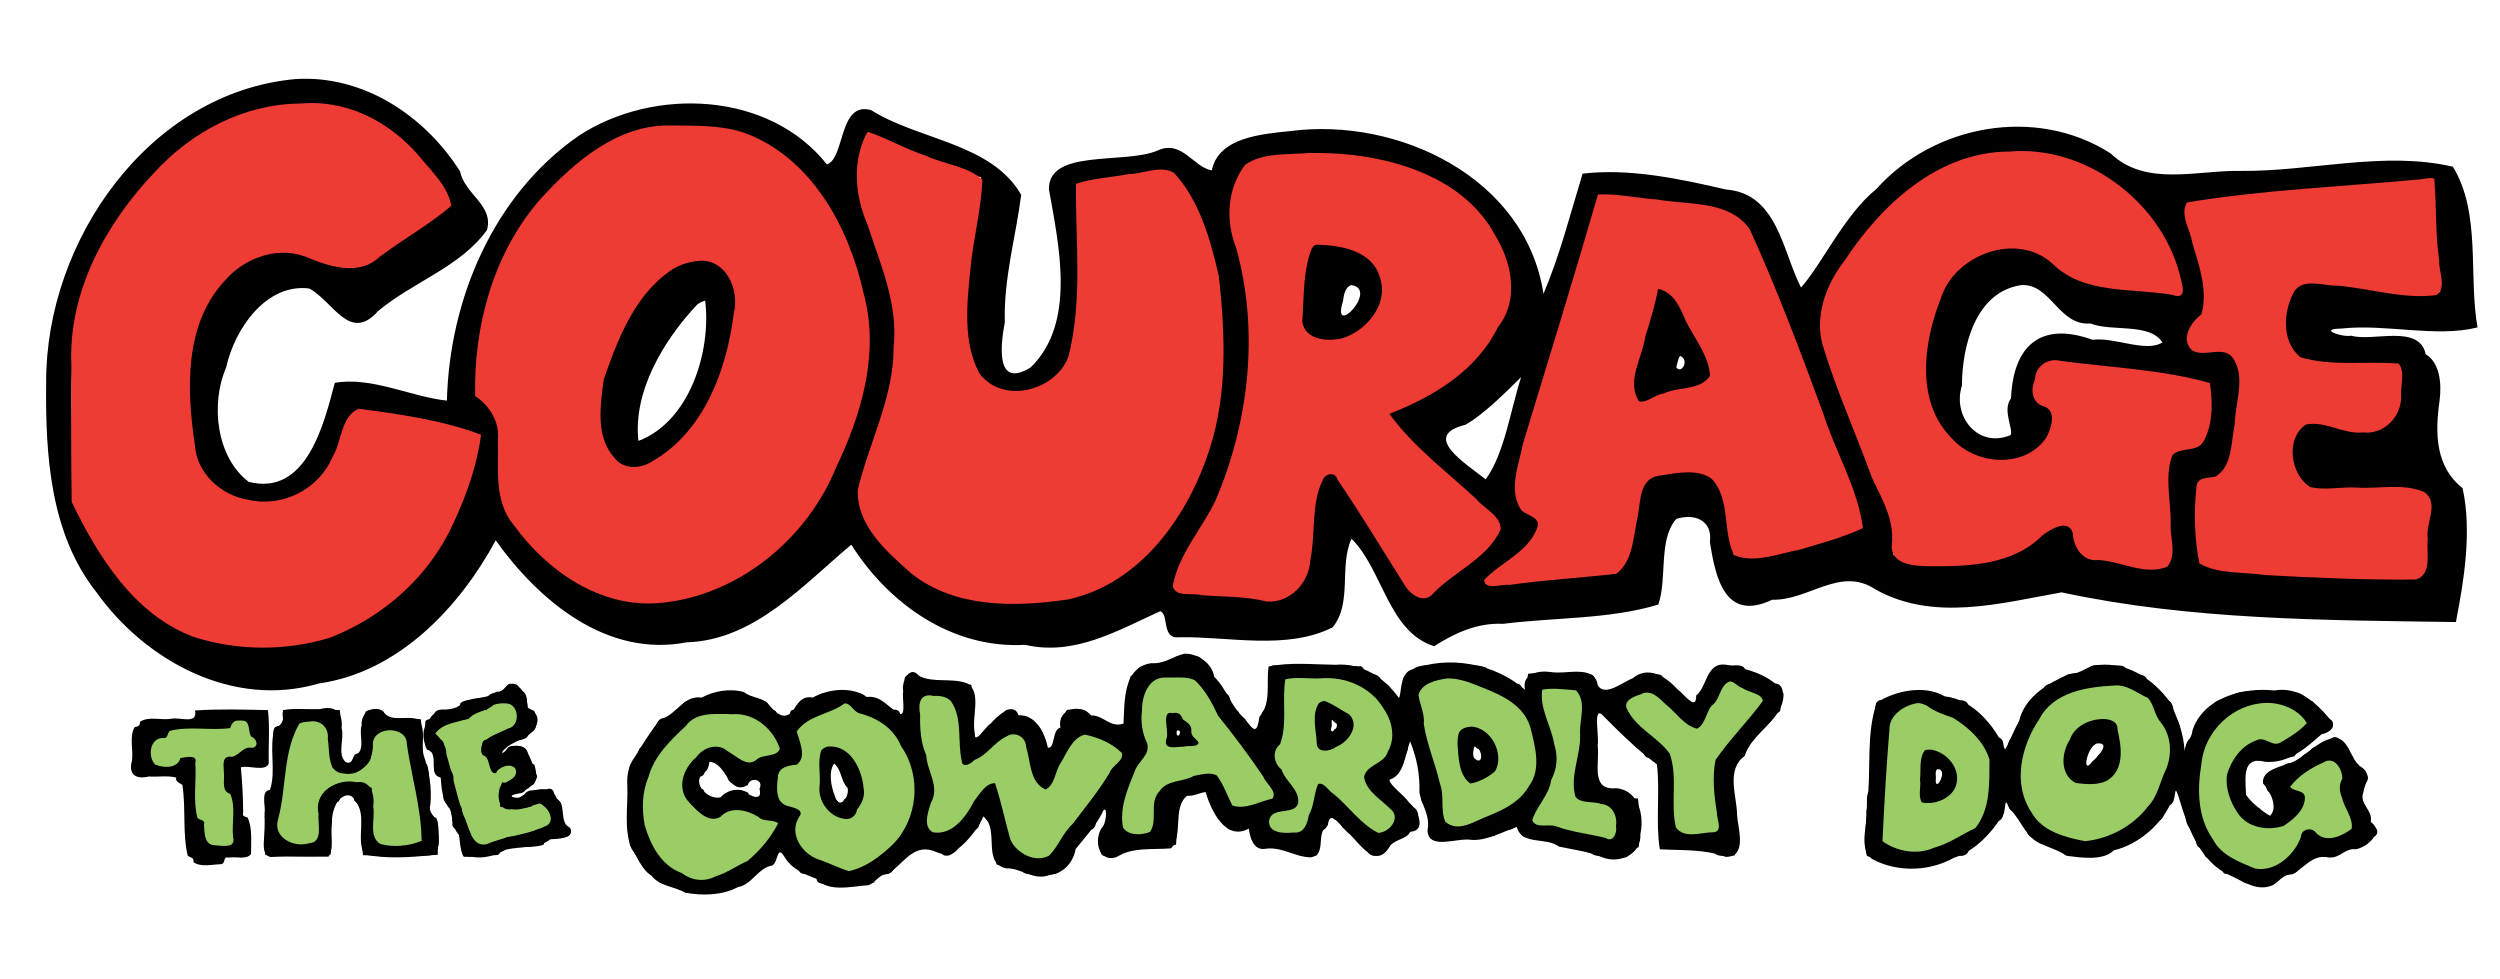 <?xml version="1.0" encoding="UTF-8" standalone="no"?>
<!-- Created with Inkscape (http://www.inkscape.org/) -->

<svg
   xmlns:dc="http://purl.org/dc/elements/1.1/"
   xmlns:cc="http://creativecommons.org/ns#"
   xmlns:rdf="http://www.w3.org/1999/02/22-rdf-syntax-ns#"
   xmlns:svg="http://www.w3.org/2000/svg"
   xmlns="http://www.w3.org/2000/svg"
   xmlns:sodipodi="http://sodipodi.sourceforge.net/DTD/sodipodi-0.dtd"
   xmlns:inkscape="http://www.inkscape.org/namespaces/inkscape"
   id="svg2"
   version="1.1"
   inkscape:version="0.48.0 r9654"
   width="281"
   height="110"
   sodipodi:docname="Courage_the_Cowardly_Dog_television_series_logo.svg">
  <defs
     id="defs6" />
  <sodipodi:namedview
     pagecolor="#ffffff"
     bordercolor="#666666"
     borderopacity="1"
     objecttolerance="10"
     gridtolerance="10"
     guidetolerance="10"
     inkscape:pageopacity="0"
     inkscape:pageshadow="2"
     inkscape:window-width="1600"
     inkscape:window-height="838"
     id="namedview4"
     showgrid="false"
     inkscape:zoom="2.4157384"
     inkscape:cx="140.5"
     inkscape:cy="55"
     inkscape:window-x="-8"
     inkscape:window-y="-8"
     inkscape:window-maximized="1"
     inkscape:current-layer="svg2" />
  <path
     style="fill:#000000;fill-opacity:1;stroke:#000069;stroke-width:0.207;stroke-opacity:0"
     d="m 57.464,76.872 c -0.557,-0.069 -0.5,0.561 -0.731,0.776 -0.66,0.248 -1.928,0.048 -1.992,1.009 -0.939,0.287 -2.182,-0.28 -2.988,0.375 -0.083,0.424 -0.018,0.904 -0.64,0.724 -0.703,0.15 -2.354,-0.417 -2.335,0.763 0.098,0.594 -1.036,0.021 -0.983,0.776 0.042,0.958 -0.359,2.196 0.252,3.008 0.424,0.083 0.904,0.018 0.724,0.64 0.106,0.75 -0.395,2.5 0.906,2.341 0.462,0.807 -0.272,2.251 0.466,3.033 0.962,0.085 0.593,1.48 0.711,2.147 -0.121,0.573 0.397,0.749 0.744,0.931 0.551,0.874 -0.071,2.125 0.543,2.917 1.218,-0.033 2.5,-0.154 3.745,-0.207 0.523,-0.1 0.224,-0.891 0.886,-0.75 1.4,-0.311 2.969,0.029 4.314,-0.401 0.141,-0.423 0.317,-0.769 0.88,-0.75 0.704,-0.221 2.382,0.29 2.167,-0.964 -0.139,-0.55 -0.957,-0.285 -0.88,-0.99 -0.304,-0.768 0.306,-2.356 -0.918,-2.387 0.029,-0.547 -0.058,-1.429 -0.841,-1.164 -0.785,0.359 -2.053,-0.238 -2.548,0.602 0.051,0.748 -1.084,0.295 -1.539,0.356 -0.268,-0.556 1.053,-0.359 1.391,-0.608 0.497,-0.272 0.256,-0.999 1.041,-0.783 0.654,-0.475 0.435,-1.605 0.226,-2.296 -0.294,-0.264 -0.783,-0.111 -0.724,-0.692 0.159,-1.204 -0.65,-1.604 -1.708,-1.371 -0.563,-0.108 -0.783,0.429 -0.841,0.802 -0.445,0.295 -0.712,-0.352 -0.375,-0.537 0.565,0.112 0.633,-0.504 0.821,-0.789 0.724,-0.266 2.134,0.007 2.206,-1.048 1.125,-0.024 0.836,-1.605 0.647,-2.341 -0.261,-0.435 -1.136,0.048 -0.899,-0.718 0.112,-0.69 6.69e-4,-1.654 -0.815,-1.656 0.046,-0.556 -0.388,-0.832 -0.912,-0.75 z m -1.475,2.335 c 1.131,-0.179 2.027,-0.004 1.856,1.287 6.9e-5,0.441 0.279,1.285 -0.472,1.177 -0.681,0.008 -1.552,0.203 -1.63,0.925 -0.721,0.378 -2.307,-0.127 -1.999,1.171 -0.145,0.69 0.076,1.661 0.977,1.455 0.2,0.645 -0.308,2.123 0.828,2.057 0.685,0.139 0.713,-0.644 0.828,-1.003 0.414,0.052 1.274,-0.257 1.494,0.142 -0.028,0.59 -0.06,1.498 -0.912,1.21 -1.692,-0.508 -1.031,1.444 -1.145,2.413 -0.517,1.707 1.427,1.068 2.413,1.171 0.712,-0.015 2.051,0.204 2.05,-0.802 0.546,-0.239 0.501,0.243 0.647,0.595 0.3,0.372 1.118,-0.05 0.893,0.692 0.397,1.315 -0.629,1.092 -1.559,1.151 -0.683,-0.024 -0.262,1.02 -0.977,0.776 -1.094,0.153 -2.625,-0.282 -3.422,0.673 0.001,0.75 -1.215,0.163 -1.643,0.369 -1.478,0.538 -0.424,-1.802 -1.695,-1.863 -0.421,-0.228 -0.02,-1.135 -0.213,-1.572 0.013,-0.64 -0.289,-1.524 -0.925,-1.585 -0.267,-1.21 0.294,-2.853 -0.686,-3.816 -0.789,-0.033 -0.225,-1.243 -0.407,-1.746 0.17,-0.729 -0.282,-1.365 -1.003,-1.261 -0.152,-0.471 -0.014,-0.894 0.543,-0.744 0.621,-0.036 0.209,-1.011 0.906,-0.789 0.731,-0.201 2.179,0.419 2.445,-0.582 -0.157,-0.918 1.161,-0.249 1.669,-0.524 0.688,-0.114 0.069,-1.27 0.957,-0.97 l 0.175,-0.006 0.006,0 z"
     id="path3001"
     inkscape:connector-curvature="0" />
  <path
     style="fill:#000000;fill-opacity:1;stroke:#000069;stroke-width:0.207;stroke-opacity:0"
     d="m 31.857,79.86 c -0.299,0.447 0.292,1.556 -0.265,1.766 -1.512,-0.248 -0.556,1.868 -0.821,2.723 0,1.507 0,3.014 0,4.521 -1.643,-0.436 -0.866,1.596 -1.035,2.516 0.065,1.568 -0.132,3.2 0.097,4.728 2.338,0.105 4.756,0.21 7.089,0.175 0.678,-0.945 0.146,-2.357 0.33,-3.454 0.256,-0.81 -0.555,-2.628 0.492,-2.678 0.703,0.075 0.274,-1.01 0.964,-0.802 0.49,-0.045 1.127,-0.107 1.1,0.556 0.194,0.546 1.121,0.219 0.873,0.996 0.115,1.733 -0.113,3.526 0.123,5.22 2.774,0.054 5.652,0.148 8.402,-0.045 -0.04,-1.342 0.32,-2.883 -0.168,-4.159 -0.79,-0.176 -0.993,-0.441 -0.815,-1.397 -0.139,-1.51 0.275,-3.16 -0.233,-4.599 -0.255,-0.223 -0.701,-0.092 -0.569,-0.595 -0.113,-1.487 0.111,-3.034 -0.123,-4.482 -1.28,-0.227 -2.859,0.179 -4.036,-0.181 0.181,-1.164 -1.435,-1.057 -2.122,-0.731 -0.748,1.435 -0.206,3.265 -0.517,4.78 -0.669,-0.147 -1.047,0.426 -0.99,1.003 -1.004,0.267 -1.695,-0.026 -1.345,-1.197 -0.066,-1.561 0.133,-3.187 -0.097,-4.709 -2.081,-0.053 -4.276,-0.149 -6.332,0.045 z m 3.215,1.416 c 1.76,-0.503 1.924,0.59 1.701,2.07 0.064,1.286 -0.132,2.635 0.097,3.881 1.342,-0.04 2.883,0.32 4.159,-0.168 0.315,-0.324 -0.093,-1.078 0.653,-0.815 1.146,-0.177 0.269,-2.073 0.537,-2.956 -0.355,-1.288 0.415,-1.204 1.364,-1.019 0.648,0.242 2.103,-0.392 2.09,0.457 0.087,1.718 -0.141,3.564 0.453,5.194 0.33,0.199 0.716,0.171 0.569,0.711 0.119,1.75 -0.141,3.629 0.466,5.291 0.334,0.226 0.804,0.125 0.582,0.744 -1.841,0 -3.682,0 -5.524,0 0,-2.18 0,-4.359 0,-6.539 -1.386,-0.727 -3.21,-0.438 -4.786,-0.44 -1.116,-0.061 -2.122,0.363 -1.695,1.682 0,1.766 0,3.532 0,5.297 -1.139,-0.058 -2.351,0.117 -3.454,-0.103 0.124,-0.635 -0.597,-0.728 -0.983,-0.783 -0.012,-0.788 -0.225,-1.894 0.084,-2.561 1.466,0.346 0.728,-1.5 0.899,-2.316 0.067,-1.561 -0.135,-3.213 0.123,-4.728 1.15,-0.03 0.511,-1.63 0.802,-2.303 -0.119,-1.107 1.211,-0.396 1.863,-0.595 z"
     id="path3003"
     inkscape:connector-curvature="0" />
  <path
     style="fill:#000000;fill-opacity:1;stroke:#000069;stroke-width:0.207;stroke-opacity:0"
     d="m 21.922,79.86 c 0.329,1.642 -1.75,0.688 -2.742,0.938 -1.103,0.17 -2.483,-0.323 -3.447,0.336 0.017,0.465 -0.202,0.515 -0.595,0.589 -0.638,1.088 -0.131,2.552 -0.304,3.764 -0.438,1.551 0.431,2.152 1.895,1.792 1.006,0.07 2.13,-0.137 3.072,0.123 -0.119,0.531 0.485,0.608 0.699,0.834 0.408,2.602 -0.004,5.363 0.595,7.93 0.306,0.272 0.724,0.164 0.647,0.737 0.847,0.604 2.11,0.254 3.105,0.233 0.555,-0.069 0.185,-0.942 0.841,-0.737 0.785,-0.161 1.982,0.282 2.529,-0.401 -0.015,-1.345 0.176,-2.853 -0.375,-4.094 -0.303,-0.143 -0.636,-0.105 -0.511,-0.582 -0.008,-1.695 -0.098,-3.389 -0.259,-5.077 0.931,-0.268 2.768,0.556 3.143,-0.446 -0.067,-1.986 0.132,-4.036 -0.097,-5.983 -2.702,-0.056 -5.517,-0.146 -8.195,0.045 z m 4.773,1.416 c 1.205,-0.396 0.952,0.685 1.106,1.481 -0.081,0.619 1.113,0.391 0.841,0.88 -0.741,0.159 -1.989,-0.042 -2.037,1.022 -0.71,0.262 -2.195,-0.392 -1.837,0.931 0.174,1.173 -0.334,2.58 0.265,3.641 0.821,0.078 0.896,0.484 0.77,1.358 0,1.358 0,2.717 0,4.075 -1.259,-0.02 -3.003,0.446 -2.419,-1.416 0.12,-0.702 -0.074,-1.762 -1.035,-1.481 -0.064,-2.321 0.129,-4.704 -0.097,-6.985 -0.7,0.083 -2.202,-0.483 -2.445,0.524 0.142,0.866 -1.161,0.279 -1.63,0.459 -1.231,0.551 -1.161,-2.732 -0.175,-2.419 0.684,0.163 1.482,-0.229 1.242,-1.035 2.321,-0.064 4.704,0.129 6.985,-0.097 0.202,-0.364 -0.244,-1.099 0.466,-0.938 z"
     id="path3005"
     inkscape:connector-curvature="0" />
  <path
     style="fill:#000000;fill-opacity:1;stroke:#000069;stroke-width:0.207;stroke-opacity:0"
     d="m 132.803,73.768 c -0.733,-0.19 -1.096,0.443 -1.113,0.977 -1.208,0.281 -2.701,-0.339 -3.764,0.369 -0.023,0.557 -0.403,0.699 -0.834,0.873 -0.608,1.778 -0.288,3.781 -0.53,5.64 -0.753,0.153 -1.758,0.333 -2.38,-0.201 -0.03,-1.014 -1.439,-0.356 -1.856,-0.77 0.16,-1.289 -1.578,-0.816 -2.316,-0.893 -0.655,0.369 0.107,1.653 -0.382,2.063 -1.239,-0.168 -0.77,1.375 -0.964,2.07 -0.558,-0.12 -0.745,0.462 -0.815,0.815 -0.826,0.282 -0.389,-0.881 -0.524,-1.313 -0.028,-0.694 -0.178,-1.753 -0.99,-1.824 0.039,-1.151 -1.458,-0.606 -2.076,-0.854 0.289,-0.914 -1.121,-1.353 -1.475,-0.569 0.071,0.594 -0.133,0.747 -0.705,0.699 -0.519,0.172 -0.201,0.966 -0.899,0.893 -0.568,0.205 -0.337,1.092 -1.067,1.048 -0.49,0.05 -0.309,1.035 -0.737,0.854 -0.273,-2.189 0.087,-4.508 -0.194,-6.681 -1.916,-0.313 -4.069,-0.015 -5.905,-0.505 0.013,-0.96 -2.04,-0.887 -1.514,0.233 0,1.369 0,2.738 0,4.107 -0.728,0.254 -0.479,-0.362 -0.66,-0.77 -0.419,-0.665 -1.967,0.282 -1.772,-0.796 -0.252,-0.905 -1.518,-0.241 -2.057,-0.614 -0.039,-1.111 -1.674,-0.557 -2.354,-0.718 -0.963,0.171 -2.265,-0.338 -3.04,0.369 0.054,0.869 -1.125,0.267 -1.643,0.505 -0.817,0.024 -0.07,1.332 -1.009,1.009 -0.782,-0.019 -0.144,1.207 -0.925,1.015 -0.574,0.084 -1.156,0.069 -1.015,-0.647 -0.119,-0.67 -1.261,-0.024 -0.99,-0.854 -0.166,-0.987 -1.521,-0.306 -2.063,-0.679 -0.033,-1.103 -1.617,-0.584 -2.309,-0.718 -0.728,0.109 -2.303,-0.359 -2.335,0.757 -0.866,0.323 -2.222,-0.363 -2.839,0.485 0.073,0.561 -0.109,0.735 -0.679,0.673 -0.658,0.08 -0.035,1.179 -0.789,0.983 -1.182,-0.352 -1.643,0.422 -1.611,1.488 0.015,0.626 -0.966,0.255 -0.873,0.983 0.262,0.816 -0.417,0.536 -0.834,0.776 -0.558,0.559 0.347,2.167 -1.009,1.72 -0.572,0.923 -0.07,2.419 -0.239,3.551 0.065,1.917 -0.131,3.898 0.097,5.776 0.409,0.098 1.137,-0.161 0.938,0.537 -0.241,0.851 0.181,1.739 1.015,1.656 -0.157,0.669 0.455,1.087 1.028,1.003 -0.158,0.767 0.591,1.174 1.3,0.996 0.475,-0.054 0.912,-0.052 0.88,0.511 1.018,0.638 2.425,0.148 3.57,0.317 0.864,-0.174 2.105,0.32 2.781,-0.388 -0.019,-1.003 1.619,0.065 1.876,-0.86 -0.074,-0.559 0.115,-0.725 0.679,-0.666 0.658,-0.08 0.035,-1.179 0.789,-0.983 1.203,0.363 1.63,-0.446 1.617,-1.507 -0.061,-0.555 0.855,-0.457 0.66,0.116 0.178,0.528 1.072,0.108 0.796,0.886 1.39e-4,0.813 1.302,0.112 1.022,0.97 0.137,1.026 1.629,0.238 2.057,0.711 -0.341,1.461 1.503,0.72 2.316,0.893 1.365,-0.065 2.795,0.132 4.12,-0.097 0.098,-0.409 -0.161,-1.137 0.537,-0.938 0.686,0.116 1.797,0.009 1.598,-0.938 0.337,-0.148 0.941,-0.304 0.847,-0.886 0.579,0.064 1.182,-0.336 1.003,-1.022 0.039,-0.584 1.086,-0.101 1.462,-0.201 0.595,0.183 1.555,-0.075 1.992,0.356 0.092,1.095 1.906,0.616 1.559,-0.388 0.672,0.154 1.114,-0.451 1.035,-1.035 0.55,0.097 1.052,-0.272 1.035,-0.834 1.155,0.033 0.6,-1.656 1.184,-2.089 0.363,0.144 0.003,1.104 0.724,1.028 0.787,-0.101 0.346,1.149 0.553,1.578 0.154,1.106 0.021,2.273 0.217,3.345 0.854,0.235 2.063,-0.187 2.794,0.188 -0.169,1.236 1.495,0.835 2.212,0.899 0.823,0.024 2.439,0.24 2.244,-1.009 0.698,0.142 1.179,-0.492 0.996,-1.184 -0.127,-0.52 0.105,-0.821 0.602,-0.86 0.566,-0.258 0.145,-1.264 0.931,-1.151 0.446,-0.296 0.193,-1.006 0.957,-0.821 0.749,-0.364 0.248,-1.631 0.808,-2.012 0.663,0.096 0.562,-0.751 0.718,-1.022 0.842,-0.226 0.317,1.074 0.472,1.507 -0.004,0.539 0.183,1.338 -0.621,1.138 -0.847,0.62 -0.197,2.014 -0.414,2.898 0.092,0.857 1.397,0.35 2.044,0.401 0.683,-0.009 0.254,-1.063 1.061,-0.763 1.775,-0.135 3.743,0.209 5.381,-0.441 0.153,-1.807 0.021,-3.72 0.065,-5.567 0.952,-0.373 2.155,0.101 3.001,-0.479 0.076,-0.215 0.108,-0.834 0.42,-0.472 -0.075,0.829 0.018,1.938 1.035,1.837 0.013,0.776 -0.175,2.23 1.022,2.024 -0.014,0.457 0.195,1.127 0.854,1.003 0.75,0.129 1.96,0.06 1.766,-0.977 0.563,-0.266 0.233,0.828 0.369,1.112 0.046,0.697 0.085,1.893 1.1,1.733 1.248,0.089 2.708,-0.061 3.823,0.388 0.109,1.064 1.637,0.486 2.309,0.647 0.59,-0.706 0.02,-1.995 0.31,-2.885 0.978,0.21 1.082,-0.911 0.964,-1.611 -0.291,-0.629 0.856,-0.665 0.569,-0.026 -0.069,0.645 0.754,0.505 1.009,0.673 -0.182,0.723 0.497,1.011 1.041,1.015 -0.126,0.684 0.659,0.677 0.964,0.983 0.001,0.528 0.469,0.814 0.886,0.873 -0.27,0.88 0.992,1.356 1.462,0.66 -0.087,-0.625 0.392,-0.489 0.821,-0.602 0.485,-0.233 0.015,-1.084 0.744,-0.996 0.61,-0.019 1.462,-0.237 1.442,-0.944 0.628,0.067 1.384,-0.178 1.203,-0.977 0.174,-0.79 -0.07,-1.789 -1.003,-1.662 -0.048,-0.582 -0.517,-0.916 -1.022,-1.054 -0.074,-0.571 -0.548,-0.91 -1.048,-1.022 0.097,-0.65 -0.41,-1.112 -1.041,-1.015 -0.161,-0.593 0.985,-0.172 1.274,-0.31 1.069,0.045 0.295,-1.722 0.977,-2.07 1.051,-0.409 0.691,-1.945 0.825,-2.839 0.036,-0.202 -0.126,-1.37 0.261,-0.99 0.368,1.195 -0.097,2.721 0.673,3.758 0.839,0.035 0.257,1.295 0.453,1.83 0.165,1.088 -0.329,2.537 0.239,3.415 0.716,-0.258 0.896,0.217 0.792,0.808 0.162,0.997 -0.32,2.34 0.243,3.124 2.333,-0.075 4.763,0.169 7.031,-0.42 0.333,-0.246 0.116,-0.824 0.757,-0.608 0.728,0.122 1.765,-0.04 1.585,-0.983 0.457,-0.268 0.384,0.824 0.482,1.063 0.107,1.311 1.974,0.573 2.88,0.913 0.43,0.035 0.994,0.002 1.017,0.553 1.189,0.685 2.802,0.18 4.017,0.679 0.086,1.048 1.525,0.529 2.212,0.692 0.687,-0.152 1.943,0.66 2.193,-0.31 -0.379,-1.027 1.182,-0.106 1.041,-0.99 -0.068,-1.71 0.133,-3.485 -0.097,-5.155 -0.595,-0.005 -1.069,0.081 -1.041,-0.614 -1.006,-0.581 -2.354,-0.093 -3.464,-0.427 -0.825,-0.592 -0.141,-2.472 -0.365,-3.577 0.066,-1.965 -0.138,-3.993 0.136,-5.925 0.491,-0.001 -0.023,0.99 0.647,0.996 0.525,-0.018 0.989,-0.007 0.847,0.64 0.088,0.719 1.232,0.072 1.048,0.906 0.178,0.528 1.072,0.108 0.796,0.886 0.02,0.829 1.355,0.094 1.035,1.035 1.4e-4,0.813 1.302,0.112 1.022,0.97 0.095,1.197 2.247,-0.127 1.856,1.19 0.066,3.148 -0.131,6.36 0.097,9.469 1.929,0.201 4.027,-0.141 5.905,0.175 0.035,1.127 1.633,0.56 2.309,0.705 0.572,-0.908 0.07,-2.388 0.239,-3.506 -0.078,-0.628 0.238,-1.966 -0.737,-1.96 -0.127,-1.444 -0.205,-3.067 0.032,-4.469 0.671,0.134 0.681,-0.692 0.776,-1.015 0.877,0.187 1.117,-0.777 0.964,-1.475 -0.171,-0.761 1.134,-0.143 1.022,-0.996 -0.242,-0.75 0.963,-0.27 0.834,-1.061 -0.24,-0.816 1.153,-0.121 1.035,-1.022 -0.216,-0.777 1.02,-0.187 1.015,-0.99 0.056,-0.854 0.665,-2.177 -0.194,-2.762 -0.562,-0.281 -1.723,0.08 -1.746,-0.783 -0.462,-0.592 -1.597,-0.183 -1.966,-0.711 -0.162,-1.022 -1.606,-0.485 -2.303,-0.634 -0.681,-0.139 -1.478,0.184 -1.3,0.977 -0.614,0.023 -0.922,0.693 -0.906,1.294 -0.04,0.46 -0.09,0.967 -0.647,0.918 -0.623,0.379 0.065,1.535 -0.504,1.779 -0.707,0.172 -0.068,-1.151 -0.931,-1.022 -0.752,0.195 -0.374,-1.062 -1.261,-0.918 -0.302,-0.355 -0.35,-1.047 -1.003,-1.015 -0.342,-0.309 -0.337,-1.01 -1.009,-1.003 -0.865,-0.141 -2.404,-0.31 -2.671,0.77 -0.639,0.286 -1.755,0.112 -1.876,1.009 -0.741,0.322 -1.873,0.46 -2.535,-0.013 -0.118,-0.696 0.341,-1.998 -0.865,-1.732 -2.195,-0.156 -4.46,-0.351 -6.625,-0.118 -0.229,0.619 0.171,1.69 -0.175,2.16 -0.619,-0.069 -0.37,-1.086 -1.158,-1.022 -0.526,-0.18 -1.468,0.035 -1.449,-0.731 -0.464,-0.655 -1.845,-0.073 -1.876,-1.041 -1.278,-0.588 -2.877,-0.137 -4.262,-0.291 -1.242,0.156 -2.727,-0.3 -3.848,0.298 -0.11,0.354 -0.156,0.699 -0.684,0.599 -1.168,0.302 -0.36,2.136 -0.66,3.094 0.125,0.411 -0.196,1.514 -0.402,0.602 -0.008,-0.667 -0.248,-1.523 -0.977,-1.546 0.144,-0.665 -0.42,-1.102 -1.028,-1.015 0.143,-0.84 -0.792,-1.162 -1.514,-1.145 -0.59,0.01 -0.29,-0.877 -0.977,-0.789 -3.25,-0.211 -6.522,-0.042 -9.78,-0.097 -0.572,0.923 -0.07,2.419 -0.239,3.551 0.032,0.81 0.19,1.522 -0.731,1.501 -0.72,1.083 -0.028,2.64 -0.401,3.842 -0.616,-0.132 -0.211,-1.263 -0.692,-1.669 -0.388,-0.229 -0.872,-0.279 -0.867,-0.86 -0.188,-0.512 -1.055,-0.13 -0.783,-0.893 0.018,-0.781 -1.207,-0.147 -1.015,-0.925 0.179,-0.752 -0.141,-1.626 -1.003,-1.481 0.14,-0.713 -0.296,-1.347 -1.022,-1.242 0.013,-0.779 0.054,-2.055 -1.048,-1.856 0.108,-0.616 -0.38,-1.153 -1.061,-0.996 -0.439,-0.01 -0.88,-0.012 -1.319,0 z m 56.388,4.916 -0.006,-0.013 0.006,0.013 z m -56.22,-2.471 c 0.665,0.004 1.887,-0.186 1.805,0.847 -0.023,0.593 0.353,1.141 0.912,1.171 -0.145,0.655 0.408,1.094 1.009,1.009 0.059,0.775 -0.195,2.264 1.028,2.063 -0.04,0.497 0.268,1.094 0.854,1.061 -0.122,0.642 0.377,1.08 0.983,1.022 0.248,0.652 0.122,1.863 1.08,1.863 -0.116,0.655 0.399,1.114 1.022,1.035 0.062,0.672 -0.153,2.025 0.931,1.824 0.32,0.279 -0.013,1.366 0.828,1.242 0.446,-0.205 0.486,0.516 0.013,0.343 -0.897,0.029 -2.389,-0.088 -2.626,0.983 -0.828,0.118 -1.708,0.03 -2.555,0.058 0.036,-0.768 0.242,-2.303 -0.983,-2.089 -0.209,-0.722 0.392,-2.199 -0.912,-1.843 -0.82,0.201 -2.216,-0.423 -2.71,0.479 0.049,0.679 -1.045,0.188 -1.429,0.349 -0.786,-0.187 -1.669,0.174 -1.533,1.015 -1.065,-0.277 -1.11,0.667 -0.983,1.501 -0.247,1.054 0.512,3.112 -0.414,3.486 -0.91,-0.31 -3.126,0.685 -3.04,-0.621 0.108,-1.169 -0.197,-2.611 0.149,-3.661 1.098,-0.319 0.785,-1.914 0.886,-2.801 -0.043,-0.617 1.149,-0.082 1.028,-0.906 -0.253,-0.85 1.174,-0.076 1.022,-0.99 -0.152,-0.697 -0.014,-1.808 -0.938,-1.856 -0.106,-1.499 -0.179,-3.187 0.045,-4.625 1.249,0.059 0.304,-2.171 1.532,-1.843 0.998,-0.037 1.996,-0.089 2.995,-0.117 z m 61.504,0.078 c 0.457,0.104 0.033,1.13 0.789,1.022 0.523,0.19 1.745,-0.37 1.52,0.595 0.205,0.871 1.498,0.148 1.843,0.647 -0.056,0.423 -1.06,-0.021 -1.015,0.679 0.26,0.743 -0.489,0.385 -0.737,0.796 -0.196,0.391 0.077,1.012 -0.64,0.789 -0.813,1.39e-4 -0.112,1.302 -0.97,1.022 -0.964,0.093 -0.283,1.448 -0.711,1.85 -0.69,-0.17 -0.971,0.53 -0.944,1.022 -1.065,-0.277 -1.11,0.667 -0.983,1.501 0.081,2.265 -0.157,4.624 0.42,6.824 0.227,0.301 0.875,0.155 0.576,0.711 -1.745,0.178 -3.523,-0.108 -5.278,-0.123 -0.119,-3.022 0.25,-6.097 -0.226,-9.088 -0.169,-0.944 -1.438,-0.504 -1.837,-1.022 0.154,-0.666 -0.547,-0.928 -1.022,-0.906 0.153,-0.674 -0.427,-1.107 -1.035,-1.022 0.112,-0.639 -0.592,-0.846 -1.035,-0.841 0.141,-0.593 -0.334,-1.021 -0.828,-1.041 -0.278,-0.649 0.427,-0.406 0.692,-0.744 0.115,-0.357 0.1,-0.724 0.621,-0.582 0.685,0.118 1.777,-0.001 1.578,-0.938 0.271,-0.358 0.466,0.241 0.375,0.505 0.088,0.719 1.232,0.071 1.048,0.906 0.292,0.61 1.334,0.018 1.035,1.015 0.166,0.664 1.305,8.3e-4 1.003,0.906 0.02,0.829 1.355,0.094 1.035,1.035 0.236,0.953 1.844,0.475 1.526,-0.492 1.101,-0.015 0.686,-1.523 1.145,-2.096 1.079,0.167 0.88,-1.103 0.931,-1.792 0.5,-0.163 0.969,-0.491 1.048,-1.087 0.023,-0.019 0.044,-0.044 0.078,-0.052 z m -46.421,0.019 c 1.225,0.088 2.674,-0.166 3.797,0.162 0.016,1.04 1.535,0.466 1.863,1.1 -0.171,0.716 0.625,0.794 1.035,0.899 -0.156,0.696 0.673,0.687 1.003,0.828 0.087,0.659 -0.226,2.042 0.783,1.999 0.107,0.811 0.168,1.886 -0.032,2.607 -0.98,-0.059 -0.667,1.273 -0.718,1.863 -0.872,-0.121 -2.274,-0.141 -2.128,1.028 -1.044,-0.165 -0.945,1.511 0.019,1.352 -0.136,0.712 0.324,1.359 1.041,1.242 -0.128,0.656 0.42,1.126 1.048,1.041 -0.099,0.635 0.565,0.831 1.028,0.834 -0.089,0.554 0.106,1.635 -0.705,1.617 -0.431,0.219 -0.119,0.976 -0.808,0.75 -0.575,0.027 -1.228,0.154 -1.203,-0.582 -0.279,-0.371 -0.977,-0.051 -0.731,-0.776 -0.013,-0.827 -1.338,-0.097 -1.035,-1.015 -0.047,-0.81 -1.26,-0.171 -1.151,-1.087 -0.333,-0.519 -1.175,-0.323 -0.964,-1.164 -0.193,-0.599 -1.2,-0.007 -1.022,-0.815 -0.365,-0.681 -1.672,-0.376 -1.449,0.505 -0.096,0.654 0.126,1.458 -0.123,2.037 -1.12,0.003 -0.577,1.513 -0.796,2.173 -0.036,0.446 -0.072,1.17 -0.731,0.855 -0.903,-0.17 -2.059,0.095 -2.853,-0.279 0.127,-0.682 -0.731,-0.622 -1.022,-0.763 -0.338,-0.868 1.116,-0.163 1.009,-1.061 -0.113,-0.84 1.149,-0.272 1.617,-0.446 1.234,0.412 1.458,-0.698 1.462,-1.643 0.136,-0.659 -0.522,-0.913 -0.977,-0.964 0.147,-0.661 -0.413,-1.085 -1.009,-1.015 -0.065,-0.681 0.16,-2.02 -0.944,-1.83 -0.299,-0.293 -0.149,-1.174 -0.058,-1.572 1.322,0.355 0.921,-1.096 0.957,-1.908 0,-1.99 0,-3.98 0,-5.97 1.266,0 2.531,0 3.797,0 z m 14.378,0 c 0.774,0.082 1.793,-0.161 2.458,0.149 0.302,1.217 2.055,0.679 2.885,0.97 -0.199,0.957 0.875,1.056 1.565,0.957 0.551,-0.072 0.208,0.94 0.912,0.808 0.832,-0.245 0.127,1.144 1.022,1.035 0.892,-0.124 0.229,1.17 0.505,1.675 0.152,0.73 1.378,0.042 0.977,1.028 0,1.565 0,3.131 0,4.696 -0.811,-0.228 -1.17,0.542 -1.08,1.216 -0.629,-0.081 -0.738,0.595 -0.97,0.97 -0.493,0.029 -0.886,0.422 -0.886,0.88 -0.723,-0.131 -1.332,0.315 -1.255,1.022 -0.861,0.284 -2.206,-0.372 -2.814,0.466 0.124,0.61 -0.315,0.695 -0.841,0.617 -0.901,-0.248 -3.009,0.695 -2.645,-0.824 -0.063,-1.355 0.127,-2.772 -0.097,-4.088 -0.554,0.008 -1.128,0.043 -0.931,-0.692 -0.186,-1.09 0.342,-2.447 -0.298,-3.402 -0.944,0.009 -0.778,-0.709 -0.744,-1.546 -0.174,-1.107 0.348,-2.514 -0.343,-3.454 -0.826,0.079 -0.354,-0.987 -0.485,-1.462 0.689,-0.084 1.835,-0.109 1.927,-0.951 0.373,-0.072 0.76,-0.055 1.138,-0.071 z m 13.046,1.035 c 1.446,-0.146 2.785,-0.185 2.244,1.656 0,2.255 0,4.51 0,6.766 -0.991,-0.288 -1.147,0.838 -1.035,1.539 0.24,0.95 -0.662,2.895 0.814,2.911 1.072,0.262 2.32,0.018 3.326,0.278 -0.132,0.656 0.639,0.691 0.983,0.802 0.116,1.102 0.019,2.251 0.052,3.37 -0.506,0.091 -0.864,0.03 -0.873,-0.505 -1.119,-0.872 -2.771,-0.361 -4.094,-0.543 -0.625,0.189 -0.479,-0.339 -0.77,-0.634 -1.245,-0.389 -2.633,-0.075 -3.926,-0.181 0.143,-0.555 -0.419,-1.848 0.602,-1.63 0.705,-0.098 0.093,-1.164 0.873,-1.074 0.859,-0.653 0.373,-2.007 0.705,-2.82 1.102,-0.134 0.75,-1.694 0.899,-2.477 0.023,-0.772 -0.13,-1.869 -0.977,-2.005 -0.181,-0.95 0.237,-2.532 -0.841,-3.027 -0.488,-0.163 -0.084,-1.191 -0.226,-1.63 -0.404,-1.439 1.435,-0.553 2.244,-0.796 z m -70.475,1.035 c 0.549,0.17 1.83,-0.393 1.798,0.511 0.28,0.58 1.329,-0.011 0.964,0.938 0.064,2.114 -0.129,4.29 0.097,6.365 0.705,0.298 1.619,-0.076 1.436,-0.931 0.742,-0.067 1.895,0.114 1.96,-0.925 0.521,-0.165 0.953,-0.481 1.054,-1.061 0.437,-0.132 0.969,-0.355 0.925,-0.906 0.48,-0.061 1.166,-0.176 1.565,0.052 -0.128,0.553 0.499,0.668 0.77,0.815 0.287,1.538 -0.356,3.386 0.569,4.741 0.42,0.139 0.775,0.282 0.796,0.802 0.379,0.735 1.394,0.206 1.307,-0.524 0.073,-0.481 0.066,-1.121 0.692,-1.067 0.58,-0.477 -0.01,-1.563 0.42,-1.973 1.185,0.187 0.762,-1.22 0.99,-1.869 0.589,0.008 0.862,-0.531 0.99,-0.983 0.522,-0.033 1.522,-0.324 1.468,0.524 0.381,0.718 1.606,0.097 1.934,0.666 -0.167,1.156 1.311,0.652 1.863,0.944 0.03,0.46 -0.911,0.128 -0.808,0.776 0.292,0.907 -1.082,0.145 -1.022,1.035 -0.141,0.499 0.288,1.552 -0.595,1.345 -0.748,0.091 -0.129,1.235 -1.003,1.125 -0.655,0.217 -0.196,1.298 -1.003,1.21 -0.649,0.365 -0.16,1.52 -0.783,1.779 -0.672,-0.147 -0.817,0.593 -0.854,1.028 -0.652,-0.132 -0.801,0.611 -0.815,1.022 -0.711,-0.155 -1.154,0.505 -0.983,1.177 0.11,0.501 -0.079,0.835 -0.589,0.854 -0.509,0.17 -0.206,1.07 -0.893,0.88 -0.448,-0.003 -1.091,0.167 -1.022,-0.479 -0.439,-0.641 -1.612,-0.206 -1.986,-0.744 0.08,-0.617 -0.678,-0.591 -0.983,-0.718 -0.275,-1.266 0.318,-2.813 -0.349,-3.965 -0.409,-0.047 -0.664,-0.153 -0.53,-0.66 -0.018,-0.765 0.045,-2.515 -1.138,-2.283 -0.47,0.32 -0.276,1.063 -1.119,0.912 -0.658,0.204 -0.18,1.325 -1.022,1.184 -0.643,0.374 0.054,1.544 -0.517,1.792 -0.672,-0.159 -0.88,0.57 -0.873,1.015 -0.551,-0.112 -1.032,0.279 -1.041,0.796 -0.769,0.106 -1.576,0.025 -2.361,0.052 0.093,-1.045 -0.176,-2.294 0.136,-3.247 1.08,-0.064 0.556,-1.587 0.692,-2.27 0.048,-0.555 -0.039,-1.371 -0.744,-1.352 -0.385,-0.897 0.305,-2.431 -0.705,-2.995 -0.813,-0.01 -0.194,-1.332 -0.414,-1.805 0.135,-1.129 -0.276,-2.802 0.207,-3.583 0.507,0 1.013,0 1.52,0 z m -10.349,0.828 c 0.478,0.029 1.343,-0.231 1.125,0.556 0.25,0.908 1.622,0.149 2.044,0.621 -0.227,1.216 1.346,0.707 1.863,1.028 -0.149,0.656 0.456,0.987 0.996,0.938 0.065,0.681 -0.16,2.02 0.944,1.83 0.457,0.441 -0.317,1.928 0.711,2.057 1.013,0.076 0.196,1.952 0.459,2.768 -0.268,0.811 0.562,2.699 -0.459,2.768 -0.971,0.084 -0.29,1.447 -0.718,1.85 -0.786,-0.171 -0.975,0.656 -0.944,1.235 -0.668,-0.109 -0.707,0.622 -0.977,0.964 -0.534,0.001 -0.822,0.475 -0.912,0.873 -0.754,0.051 -2.215,-0.199 -2.012,1.009 -0.818,0.085 -1.825,0.149 -2.594,-0.026 0.21,-1.13 -1.198,-0.973 -1.908,-0.944 -0.57,0.05 -1.196,0.095 -1.054,-0.647 -0.231,-0.669 -1.351,-0.029 -1.035,-1.048 -0.11,-0.62 -1.154,-0.058 -0.97,-0.776 0.074,-0.619 -0.195,-1.53 0.123,-2.012 1.048,0.313 1.281,-1.574 0.207,-1.507 -0.519,-0.125 -1.531,0.316 -1.455,-0.53 -0.194,-0.44 -0.946,-0.12 -0.731,-0.808 0.083,-1.001 -0.276,-2.512 0.188,-3.163 0.958,-0.202 3.148,0.665 2.691,-1.067 -0.199,-0.727 0.449,-2.245 -0.569,-2.51 -0.335,0.227 -0.701,-0.294 -0.304,-0.349 0.69,0.169 0.943,-0.546 0.925,-1.022 0.627,0.136 1.119,-0.371 1.003,-0.99 0.869,-0.314 2.228,0.369 2.846,-0.479 0.072,-0.464 -0.108,-0.699 0.517,-0.621 z m -13.143,1.035 c 1.005,0.186 2.757,-0.377 3.279,0.291 -0.149,0.728 0.696,0.679 1.035,0.847 -0.1,0.526 0.429,0.713 0.789,0.789 0.042,0.582 0.365,1.162 1.003,1.203 0.086,0.543 0.369,1.682 -0.55,1.358 -0.785,0.033 -2.51,-0.333 -2.296,0.983 -0.452,0.016 -1.278,0.238 -1.565,-0.091 0.161,-0.699 -0.511,-0.952 -1.028,-0.951 -0.169,-1.185 -1.829,-0.918 -2.71,-0.97 -0.653,-0.102 -0.713,0.721 -0.705,1.041 -0.715,-0.239 -1.119,0.448 -1.061,1.003 -0.816,-0.193 -1.111,0.666 -0.979,1.339 0.179,1.021 -0.378,2.375 0.326,3.228 0.385,0.102 0.864,-0.046 0.757,0.543 0.175,0.617 1.251,0.007 0.99,0.821 0.235,0.911 1.569,0.564 2.264,0.459 0.505,-0.191 -0.014,-1.094 0.699,-0.912 0.969,0.069 2.173,-0.19 3.027,0.116 -0.183,1.227 1.441,0.859 2.16,0.906 0.444,-0.203 1.017,0.185 0.66,0.543 -0.676,-0.163 -1.058,0.45 -0.99,1.028 -1.089,-0.077 -0.674,1.438 -1.171,1.882 -0.655,-0.106 -0.583,0.712 -0.744,1.003 -0.824,-0.028 -2.172,-0.116 -2.037,1.028 -0.786,0.028 -2.211,-0.17 -2.057,1.009 -1.077,0.055 -2.423,0.214 -3.402,-0.065 0.192,-1.124 -1.16,-0.872 -1.85,-0.957 0.141,-0.674 -0.433,-1.114 -1.028,-1.022 0.175,-0.714 -0.478,-1.06 -1.028,-1.067 -0.129,-0.643 0.295,-2.059 -0.789,-1.999 -0.648,-0.572 -0.1,-2.341 -0.278,-3.383 0.222,-0.697 -0.537,-2.308 0.563,-2.16 0.891,-0.459 0.287,-1.821 0.485,-2.613 0.021,-0.533 1.125,-0.081 1.015,-0.867 -0.233,-0.712 0.84,-0.288 0.841,-0.977 0.024,-0.694 1.164,-0.424 1.08,-1.248 0.286,-0.398 1.124,-0.341 1.003,-1.061 0.569,0.05 1.207,-0.31 1.015,-1.009 0.947,-0.163 2.212,-0.026 3.279,-0.071 z m -2.264,4.922 c 0.629,0.119 1.65,-0.256 1.468,0.731 0.169,0.58 1.117,0.053 1.022,0.808 -0.151,1.208 0.637,1.64 1.714,1.397 0.557,0.107 0.776,-0.429 0.86,-0.783 0.713,-0.046 1.89,-0.336 1.514,0.789 -0.09,0.517 0.153,1.381 -0.207,1.733 -0.584,-0.032 -1.518,0.058 -1.501,-0.724 -0.651,-0.38 -1.717,-0.412 -2.341,0.032 -0.08,1.011 -1.498,0.66 -2.199,0.757 -0.703,0.042 0.012,-1.432 -0.99,-1.242 -0.655,0.1 -0.341,-1.048 -0.265,-1.371 1.344,0.199 0.857,-1.417 0.925,-2.128 z"
     id="path3009"
     inkscape:connector-curvature="0" />
  <path
     style="fill:#000000;fill-opacity:1;stroke:#000069;stroke-width:0.207;stroke-opacity:0"
     d="m 94.377,83.696 c -0.775,0.204 -2.021,-0.157 -2.529,0.569 -0.091,1.917 -0.339,3.943 0.071,5.821 0.231,0.338 0.895,0.164 0.776,0.737 0.194,0.66 1.313,0.032 1.015,0.944 0.343,0.864 1.603,0.308 2.29,0.479 0.69,-0.276 -0.186,-1.633 0.453,-1.863 1.226,0.106 0.708,-1.598 0.821,-2.303 0.152,-0.705 -0.207,-1.465 -0.99,-1.313 -0.088,-0.749 0.233,-2.245 -1.003,-2.057 -0.124,-0.323 -0.043,-1.186 -0.77,-1.022 l -0.136,0.006 z m -0.776,1.514 c 0.608,-0.08 0.073,1.155 0.899,1.035 0.525,0.156 0.03,1.124 0.317,1.559 0.203,0.547 1.193,-0.013 0.944,0.789 0.044,0.599 0.163,1.334 -0.66,1.158 -0.553,0.013 -0.186,1.346 -0.718,0.886 0.001,-0.636 -0.593,-0.812 -1.003,-1.054 -0.381,-1.352 -0.328,-2.967 0.039,-4.321 0.04,-0.048 0.117,-0.043 0.181,-0.052 z"
     id="path3013"
     inkscape:connector-curvature="0" />
  <path
     style="fill:#000000;fill-opacity:1;stroke:#000069;stroke-width:0.207;stroke-opacity:0"
     d="m 130.792,79.86 c -0.048,1.482 -0.153,3.07 0.045,4.528 1.326,-0.085 2.788,-0.055 4.081,-0.343 0.555,-0.447 0.062,-1.246 -0.511,-1.242 -0.266,-0.693 -0.052,-2.175 -1.197,-2.012 -0.319,-0.146 0.038,-1.077 -0.673,-0.996 -0.563,-0.025 -1.227,-0.132 -1.746,0.065 z m 1.552,2.244 c 0.589,-0.12 0.103,1.009 -0.084,0.395 0.011,-0.115 -0.058,-0.353 0.084,-0.395 z"
     id="path3019"
     inkscape:connector-curvature="0" />
  <path
     style="fill:#000000;fill-opacity:1;stroke:#000069;stroke-width:0.207;stroke-opacity:0"
     d="m 147.764,78.826 c -0.053,1.808 -0.149,3.72 0.045,5.504 1.003,-0.028 2.629,0.368 3.26,-0.679 -0.031,-0.615 1.143,-0.119 1.061,-0.964 0.072,-0.887 0.429,-2.312 -0.466,-2.872 -0.502,-0.204 -1.649,0.322 -1.423,-0.608 -0.343,-0.864 -1.603,-0.308 -2.29,-0.479 l -0.184,0.095 -0.004,0.002 z m 1.669,1.416 c 0.715,-0.176 0.082,1.164 0.951,1.028 0.821,-0.13 0.216,0.741 -0.272,0.64 -0.521,0.215 -0.071,1.324 -0.834,0.899 -0.012,-0.788 -0.225,-1.894 0.084,-2.561 l 0.052,-0.006 0.019,0 z"
     id="path3021"
     inkscape:connector-curvature="0" />
  <path
     style="fill:#000000;fill-opacity:1;stroke:#000069;stroke-width:0.207;stroke-opacity:0"
     d="m 165.977,81.652 c -1.034,0.067 -2.749,-0.318 -2.271,1.338 0.06,1.364 -0.314,2.996 0.454,4.186 0.396,0.074 0.656,0.117 0.576,0.614 0.257,0.929 1.785,0.523 1.481,-0.453 0.733,-0.263 2.401,0.463 2.05,-0.918 -0.174,-1.173 0.334,-2.58 -0.265,-3.641 -0.342,-0.223 -0.992,0.079 -0.776,-0.595 -0.011,-0.652 -0.816,-0.535 -1.248,-0.53 z m -0.498,1.695 c 0.47,-0.039 0.13,0.912 0.783,0.809 0.924,-0.18 0.303,1.141 0.492,1.611 -1.525,0.452 -1.525,-0.649 -1.376,-1.856 0.038,-0.158 -0.05,-0.465 0.102,-0.563 z"
     id="path3025"
     inkscape:connector-curvature="0" />
  <path
     style="fill:#000000;fill-opacity:1;stroke:#000069;stroke-width:0.207;stroke-opacity:0"
     d="m 234.946,80.811 c -0.608,-0.123 -1.168,0.209 -1.197,0.776 -0.745,-0.009 -1.246,0.564 -1.128,1.319 -0.022,0.503 0.065,1.146 -0.605,1.1 -0.498,0.861 -0.299,2.067 -0.136,3.021 0.228,0.374 0.921,0.066 0.699,0.718 0.284,1.003 1.778,0.38 2.51,0.569 0.704,-0.034 2.299,0.282 2.109,-0.906 0.168,-0.411 1.405,0.202 1.028,-0.783 -0.067,-1.917 0.132,-3.899 -0.097,-5.776 -1.04,-0.111 -2.127,-0.036 -3.182,-0.039 z m 1.766,3.111 c 0.094,0.532 0.022,0.984 -0.602,0.847 -0.721,0.069 -0.068,1.22 -0.867,1.035 -0.61,0.132 -0.138,1.388 -0.893,0.918 -0.206,-0.735 -0.431,-1.962 0.168,-2.548 0.758,0.037 0.394,-1.16 1.184,-0.97 0.719,-0.05 1.239,-0.315 1.009,0.718 z"
     id="path3027"
     inkscape:connector-curvature="0" />
  <path
     style="fill:#000000;fill-opacity:1;stroke:#000069;stroke-width:0.207;stroke-opacity:0"
     d="m 216.59,83.909 c -1.263,0.076 -0.831,1.806 -0.973,2.639 0.109,1.196 -0.281,2.616 0.275,3.687 0.995,0.231 2.288,0.252 3.156,-0.343 0.229,-0.334 -0.033,-0.951 0.608,-0.757 0.96,-0.251 0.412,-1.638 0.556,-2.341 0.165,-0.692 -0.396,-1.159 -0.996,-1.067 0.125,-0.649 -0.413,-1.136 -1.048,-1.035 0.087,-0.923 -0.942,-0.797 -1.578,-0.783 z m 1.319,2.335 c 1.104,-0.38 0.836,0.909 0.724,1.585 -0.863,-0.183 -0.598,1.229 -1.416,1.009 -0.158,-0.837 -0.086,-1.733 -0.103,-2.594 0.265,0 0.53,0 0.796,0 z"
     id="path3029"
     inkscape:connector-curvature="0" />
  <path
     style="fill:#000000;fill-opacity:1;stroke:#000069;stroke-width:0.207;stroke-opacity:0"
     d="m 235.761,74.809 c -0.607,-0.122 -1.164,0.223 -1.19,0.789 -0.962,0.102 -2.578,-0.127 -2.904,1.003 -0.779,0.208 -2.16,0.122 -2.044,1.281 -0.546,-0.082 -0.769,0.428 -0.847,0.828 -1.234,-0.165 -0.902,1.411 -1.294,2.083 -1.074,0.022 -0.521,1.664 -1.106,2.076 -1.033,0.166 -0.479,1.63 -0.64,2.335 0.288,0.481 -0.516,0.865 -0.537,0.304 -0.203,-0.799 0.46,-2.432 -0.699,-2.671 -0.531,-0.261 -0.281,-1.363 -1.164,-1.274 0.144,-0.708 -0.69,-0.734 -1.035,-0.847 0.175,-0.68 -0.478,-1.058 -1.022,-0.996 0.124,-0.629 -0.394,-1.129 -1.054,-0.983 -0.538,-0.149 -1.516,0.233 -1.869,-0.181 -0.118,-0.993 -1.561,-0.515 -2.219,-0.653 -1.069,0.178 -2.45,-0.344 -3.363,0.343 0.051,0.861 -1.098,0.328 -1.598,0.485 -0.764,0.461 -0.138,1.882 -0.343,2.723 -0.117,2.382 0.042,4.933 -0.407,7.218 -0.895,0.333 -0.44,1.72 -0.65,2.45 0.036,1.654 -0.373,3.445 0.042,5.033 0.495,0.445 1.508,-0.043 1.85,0.407 0.157,1.023 1.673,0.481 2.361,0.653 1.37,-0.147 2.915,0.288 4.198,-0.265 0.105,-0.916 1.309,-0.711 1.992,-0.77 0.563,0.11 1.091,-0.221 1.087,-0.783 0.575,-0.07 0.917,-0.524 1.054,-1.035 0.571,-0.084 0.904,-0.531 1.035,-1.054 0.624,0.08 0.809,-0.609 0.808,-1.041 0.908,0.205 1.101,-0.812 0.982,-1.507 0.092,-0.772 -0.169,-1.779 0.13,-2.438 0.842,-0.134 0.232,1.22 0.427,1.675 -0.175,0.726 0.295,1.383 1.009,1.255 -0.1,0.541 0.269,1.03 0.783,1.054 0.187,0.812 0.237,2.022 1.416,1.895 0.605,-0.055 0.763,0.281 0.918,0.731 0.497,0.45 1.533,0.117 1.876,0.614 0.173,1.016 1.667,0.47 2.367,0.634 0.957,-0.178 2.283,0.361 3.033,-0.382 0.02,-0.899 1.423,-0.328 1.927,-0.873 0.138,-0.46 0.362,-0.742 0.918,-0.705 0.588,0.017 1.167,-0.342 1.184,-0.912 0.665,0.139 1.115,-0.437 1.022,-1.035 0.705,0.143 1.176,-0.502 0.996,-1.197 -0.131,-0.535 0.086,-0.814 0.614,-0.724 0.824,-0.32 0.096,-1.612 0.563,-2.031 0.8,-0.228 0.174,1.311 1.184,1.054 0.268,1.194 -0.301,2.893 0.699,3.855 0.922,0.12 0.168,1.722 1.028,2.076 0.774,-0.126 0.118,1.165 0.99,1.067 0.75,-0.242 0.27,0.963 1.061,0.834 0.816,-0.247 0.096,1.122 0.99,1.009 0.545,0.181 1.761,-0.367 1.526,0.627 0.579,0.86 1.958,0.245 2.827,0.44 0.724,0.115 1.772,-0.05 1.591,-0.99 0.775,-0.059 2.264,0.195 2.063,-1.028 0.42,-0.01 1.154,-0.181 1.009,-0.834 -0.037,-0.6 0.979,-0.044 1.326,-0.168 0.93,0.043 2.374,0.22 2.723,-0.841 0.801,-0.542 2.078,0.129 2.723,-0.627 -0.052,-0.633 0.152,-0.782 0.77,-0.763 0.745,-0.433 0.097,-1.494 -0.66,-1.248 -0.138,-0.709 0.242,-2.069 -0.828,-2.102 -0.172,-0.736 -0.559,-1.889 0.019,-2.516 0.897,0.052 1.051,-1.362 0.091,-1.358 -0.736,0.188 -0.094,-1.104 -0.918,-1.035 -0.664,-0.177 -0.158,-1.447 -0.834,-1.792 -0.517,-0.021 -0.688,-0.397 -0.796,-0.834 -0.53,-0.753 -1.363,0.083 -1.255,0.718 -0.725,0.07 -2.066,-0.198 -2.063,0.841 -0.653,-0.132 -1.103,0.405 -1.015,1.015 -0.742,0.09 -2.255,-0.236 -2.05,1.003 -0.67,0.286 -2.224,-0.4 -1.85,0.938 -0.142,0.699 0.061,1.691 0.97,1.501 0.141,0.839 0.025,1.745 0.065,2.607 -0.555,-0.143 -1.848,0.419 -1.63,-0.602 -0.09,-0.722 -1.219,-0.068 -1.054,-0.886 -0.188,-0.52 -1.056,-0.222 -0.893,-0.925 -0.106,-1.383 -0.081,-2.783 0.123,-4.146 1.847,-0.139 3.804,0.271 5.595,-0.207 0.287,-0.321 0.219,-0.946 0.854,-0.821 0.526,0.002 0.478,-0.618 0.705,-0.834 0.642,0.111 0.684,-0.596 0.789,-0.983 0.663,-0.221 2.323,-0.095 1.921,-1.255 -0.247,-0.558 -1.268,0.031 -0.983,-0.841 -0.02,-0.829 -1.355,-0.094 -1.035,-1.035 -0.029,-0.787 -1.19,-0.15 -1.093,-0.951 -1.067,-0.908 -2.721,-0.418 -4.017,-0.589 -1.412,0.152 -3.102,-0.282 -4.34,0.55 -0.122,0.29 -0.091,0.61 -0.556,0.479 -0.823,-0.226 -1.562,0.269 -1.494,1.022 -0.774,-0.204 -0.977,0.561 -1.054,1.054 -1.103,0.002 -0.578,1.586 -1.113,2.07 -1.106,0.272 -0.718,1.835 -0.864,2.684 -0.136,0.612 0.23,1.64 -0.178,2.076 -0.396,-0.496 -0.049,-1.547 -0.181,-2.205 -0.156,-1.476 0.146,-3.141 -0.511,-4.495 -0.346,-0.127 -0.653,-0.12 -0.511,-0.64 0.183,-0.803 -0.138,-1.746 -1.022,-1.611 0.177,-0.701 -0.481,-1.087 -1.035,-1.035 0.136,-0.594 -0.331,-1.026 -0.841,-1.048 -0.046,-1.185 -1.718,-0.563 -2.283,-1.132 -0.081,-1.019 -1.546,-0.537 -2.206,-0.666 -0.362,-0.001 -0.725,-0.002 -1.087,0.013 z m 17.386,15.879 -0.006,-0.013 0.006,0.013 z M 237.229,77.137 c 0.827,0.102 1.959,-0.126 2.587,0.446 0.156,1.146 2.299,0.166 1.863,1.514 -0.179,0.696 0.303,1.29 0.99,1.184 0.121,0.614 -0.218,1.909 0.802,1.824 0.652,0.568 0.095,2.346 0.278,3.383 0.063,0.801 0.152,1.419 -0.724,1.391 -0.708,0.715 0.007,2.082 -0.446,2.814 -0.676,-0.163 -0.992,0.504 -0.944,1.015 -0.672,-0.154 -1.114,0.451 -1.035,1.035 -0.672,-0.154 -1.114,0.451 -1.035,1.035 -0.563,-0.107 -1.037,0.295 -1.054,0.828 -0.971,0.08 -2.6,-0.1 -2.917,1.009 -0.794,0.015 -1.867,0.218 -2.542,-0.097 -0.309,-1.213 -2.033,-0.683 -2.891,-0.97 0.115,-0.555 -0.469,-0.73 -0.815,-0.802 0.146,-0.663 -0.405,-1.07 -0.996,-1.022 -0.172,-0.697 0.065,-1.988 -0.983,-2.031 -0.176,-1.781 -0.205,-3.761 0.013,-5.517 1.101,-0.013 0.564,-1.598 1.1,-2.07 0.985,-0.047 0.483,-1.515 1.048,-1.863 0.654,0.089 0.555,-0.754 0.711,-1.022 0.553,0.131 0.973,-0.304 1.009,-0.77 0.615,-0.272 1.765,-0.084 1.83,-0.977 1.317,-0.311 2.777,-0.288 4.152,-0.336 z m -22.198,2.07 c 0.507,0.153 1.51,-0.262 1.811,0.188 -0.146,1.187 1.465,0.778 2.154,0.847 0.511,-0.088 0.887,0.03 0.783,0.602 0.085,0.715 1.208,0.074 1.054,0.886 0.232,0.513 1.082,0.272 1.015,0.99 0.16,0.539 1.022,0.245 0.86,0.964 0.005,0.533 0.615,0.554 0.873,0.763 0.2,2.068 0.036,4.197 0.091,6.287 -1.011,-0.28 -1.177,0.869 -1.035,1.598 0.255,0.842 -1.033,0.189 -1.022,0.99 -0.049,0.67 -1.132,0.092 -1.572,0.401 -0.562,0.171 0.035,1.187 -0.744,0.944 -0.87,0.023 -2.272,-0.011 -2.529,0.964 -1.125,0.056 -2.551,0.224 -3.59,-0.078 -0.021,-1.21 -2.23,-0.244 -1.863,-1.494 0.085,-0.907 -0.164,-2.04 0.142,-2.846 1.063,-0.255 0.595,-1.82 0.803,-2.619 0.12,-2.782 0.085,-5.567 0.089,-8.351 0.713,0.059 2.084,0.167 1.876,-0.944 0.176,-0.146 0.575,-0.034 0.802,-0.091 z m 8.518,5.168 0.006,0.006 -0.006,-0.006 z m 31.305,-5.168 c 0.811,0.264 2.68,-0.552 2.768,0.446 -0.043,0.759 0.941,0.432 1.229,0.711 -0.144,0.581 0.365,0.94 0.828,0.983 -0.08,0.611 -1.236,0.226 -1.63,0.653 -0.248,0.366 -0.218,0.845 -0.841,0.75 -0.705,0.019 -0.335,1.129 -1.074,0.938 -0.464,0.02 -1.09,0.136 -1.009,-0.511 -0.532,-0.481 -1.607,-0.447 -2.173,-0.039 -0.081,0.403 -0.114,0.727 -0.673,0.563 -0.681,-0.104 -0.607,0.72 -0.75,1.015 -0.946,-0.206 -1.077,0.897 -0.951,1.591 0.246,0.773 -1.021,0.357 -0.828,1.197 -0.071,0.542 0.583,0.508 0.776,0.692 0.245,0.925 -0.288,2.148 0.356,2.936 0.67,-0.027 0.832,0.163 0.821,0.828 0.234,0.518 1.203,-0.038 0.951,0.75 0.284,1.003 1.778,0.38 2.51,0.569 0.704,-0.034 2.299,0.282 2.109,-0.906 0.17,-0.298 1.118,-0.014 1.022,-0.731 -0.249,-0.835 1.116,-0.103 1.015,-0.977 -0.011,-0.86 0.211,-2.394 -1.156,-1.847 -0.66,0.34 -1.199,-0.159 -0.791,-0.714 0.572,0.137 0.688,-0.507 0.815,-0.802 0.664,0.134 1.322,-0.278 1.177,-1.009 0.68,-0.087 2.033,0.169 1.85,-0.944 0.187,-0.38 1.028,0.009 1.371,-0.142 0.136,0.741 0.031,2.068 1.028,2.128 0.095,0.588 -1.18,0.173 -0.957,1.028 -0.028,0.721 0.111,1.76 0.912,1.889 0.252,0.691 0.073,1.987 1.054,2.044 0.027,0.566 0.327,1.672 -0.66,1.339 -0.806,0.031 -2.103,0.039 -2.264,1.009 -0.88,0.365 -0.183,-1.033 -1.022,-0.996 -0.811,0.29 -0.301,-0.842 -1.022,-0.834 -1.173,-0.115 -0.66,1.567 -1.184,2.057 -0.805,-0.039 -0.444,1.161 -1.261,1.074 -0.575,0.147 -0.162,1.09 -0.944,0.808 -0.784,-0.011 -0.144,1.235 -0.951,1.003 -0.663,-0.079 -1.651,0.201 -2.173,-0.123 0.172,-1.243 -1.369,-0.779 -2.07,-0.97 0.093,-1.35 -2.327,-0.314 -1.869,-1.682 0.195,-0.713 -0.339,-1.293 -1.003,-1.184 0.073,-0.493 -0.23,-1.007 -0.724,-1.061 -0.277,-2.735 -0.4,-5.641 0.013,-8.35 1.057,-0.041 0.486,-1.478 0.757,-2.063 0.702,0.169 1.055,-0.489 1.009,-1.028 0.635,0.136 1.117,-0.373 1.003,-1.003 0.618,-0.139 1.925,0.223 1.843,-0.809 0.082,-0.639 2.178,-0.097 2.762,-0.278 z"
     id="path3037"
     inkscape:connector-curvature="0" />
  <path
     style="fill:#000000;fill-opacity:1;stroke:#000069;stroke-width:0.828;stroke-opacity:0"
     d="M 33.235,8.886 C 16.724,10.366 5.103,27.123 5.189,43.011 c -0.097,8.15 0.458,16.993 5.64,23.544 5.532,7.754 15.376,13.098 24.992,10.271 8.999,-1.267 15.873,-8.625 19.896,-16.092 4.848,6.786 12.473,13.213 21.474,11.461 7.623,-0.214 13.2,-6.576 18.498,-10.97 4.195,6.636 11.318,11.722 19.533,11.254 5.56,1.29 10.438,-1.634 15.187,-3.777 1.03,0.382 0.087,3.181 2.173,2.924 5.599,-0.09 12.029,1.482 17.205,-1.112 2.244,-2.743 0.7,-6.852 2.122,-9.961 3.531,3.489 4.127,10.457 9.288,12.082 2.253,-1.437 4.79,-2.657 7.757,-2.516 5.776,-0.731 11.985,-0.505 17.442,-2.167 1.015,-2.896 -0.022,-7.315 2.018,-9.624 2.134,-0.672 4.109,0.207 3.777,2.613 0.653,4.101 1.732,8.975 7.011,6.468 4.094,0.108 7.627,-3.796 11.591,-1.164 6.551,3.668 14.074,1.554 20.93,0.336 14.524,3.124 29.501,3.126 44.319,3.337 0.899,-4.585 1.826,-10.219 0.75,-15.058 -3.057,-2.385 -3.107,-6.196 -2.587,-9.805 0.273,-1.99 -0.011,-4.342 -1.552,-5.226 -0.717,-3.457 -5.966,-1.385 -8.357,-2.096 -1.005,0.211 -3.874,-0.763 -1.113,-0.802 5.034,-0.551 10.629,1.046 15.29,-0.129 -1.038,-5.868 0.427,-12.84 -2.768,-18.059 -7.69,-1.809 -15.932,0.539 -23.799,0.469 -4.891,-0.113 -10.718,1.834 -14.673,-1.97 -8.381,-5.362 -19.846,-3.241 -26.338,4.01 -3.582,2.908 -6.024,8.303 -8.46,11.073 -2.077,-4.052 -2.657,-10.602 -8.434,-11.021 -5.216,-1.217 -10.917,-2.412 -16.118,-1.785 -1.373,4.52 -2.568,9.208 -4.398,13.505 -1.971,-13.017 -16.282,-19.878 -28.433,-18.292 -3.288,0.34 -8.086,0.708 -8.848,4.424 -2.126,-0.4 -3.35,-3.464 -6.054,-2.251 -3.7,1.613 -12.302,-0.235 -12.253,4.361 1.138,6.41 3.078,15.034 -2.054,20.036 -3.785,2.321 -3.484,-2.013 -2.902,-5.087 -0.146,-4.899 1.252,-9.668 1.841,-14.317 -3.364,-5.831 -11.523,-6.142 -16.869,-9.521 -3.659,-1.036 -2.92,5.405 -4.967,6.106 -6.505,-8.214 -19.446,-8.722 -27.838,-3.26 -9.615,6.616 -14.598,18.396 -14.876,29.805 -3.925,-0.395 -8.502,-2.736 -12.6,-1.992 -1.22,4.595 -3.17,12.774 -9.676,11.125 -3.657,-2.767 -4.311,-8.789 -2.535,-12.858 0.929,-4.313 4.502,-9.495 9.34,-8.874 2.72,1.471 4.548,6.132 7.736,2.535 3.879,-3.251 9.272,-4.967 12.237,-9.107 0.789,-2.789 -2.496,-4.005 -3.027,-6.597 C 47.76,13.015 40.837,8.406 33.235,8.886 z M 33.571,11.965 c 7.586,-0.914 14.024,4.76 16.998,11.047 -2.569,1.948 -5.652,3.473 -8.15,5.718 -4.036,3.694 -8.344,-2.371 -12.858,-0.414 -8.666,2.738 -9.669,14.101 -8.02,21.732 0.684,7.47 11.557,9.087 15.29,2.924 2.059,-1.707 1.151,-5.509 3.389,-6.753 4.527,0.635 9.543,1.156 13.583,2.846 C 52.216,57.212 48.381,65.673 40.738,69.556 35.402,73.291 27.607,73.093 21.592,71.263 15.234,68.624 11.269,62.522 8.579,56.697 8.092,48.759 7.342,40.389 9.369,32.662 13.172,22.523 21.898,12.067 33.571,11.965 z m 45.224,2.432 c 10.673,0.039 16.934,10.952 18.368,20.549 1.392,6.964 -1.843,14.474 -4.966,20.614 -5.248,9.196 -17.708,15.676 -27.554,9.573 -4.626,-3.149 -9.848,-7.839 -8.276,-14.177 0.518,-2.624 -0.306,-5.223 -2.693,-6.417 -0.336,-10.065 3.796,-21.043 12.496,-26.674 3.579,-3.17 7.893,-3.867 12.626,-3.467 z m 19.042,0.75 c 3.9,2.065 8.15,3.555 12.444,4.786 -0.729,7.014 -3.378,14.647 -1.035,21.526 2.62,5.106 11.125,2.975 11.513,-2.665 1.222,-5.938 0.419,-12.088 0.517,-18.11 3.435,0.084 7.33,-1.725 10.53,-1.268 5.461,7.025 5.922,16.435 5.2,25.07 -1.174,9.412 -6.776,19.659 -16.222,22.535 -6.994,0.988 -15.273,1.397 -20.103,-4.683 -2.801,-2.377 -5.515,-6.135 -3.138,-9.896 2.275,-6.955 5.278,-14.356 2.103,-21.564 -0.982,-5.336 -5.323,-10.454 -1.811,-15.73 z m 128.765,2.122 c 9.075,-0.247 17.251,6.72 18.498,15.653 -4.137,-0.911 -9.752,-0.059 -13.117,-2.51 -3.958,-5.224 -12.38,-2.893 -14.204,3.105 -2.57,5.901 -2.907,14.949 4.114,17.852 3.679,2.477 10.633,-0.987 8.822,-5.614 -1.169,-0.654 -2.754,-0.503 -1.682,-2.587 -0.326,-4.434 4.738,-1.454 7.238,-1.785 3.963,0.636 8.389,0.812 12.089,1.889 -0.363,2.337 0.658,7.775 -3.286,6.934 -3.801,1.061 -0.484,7.884 -1.294,11.435 0.848,4.502 -5.155,0.885 -7.762,1.009 -2.668,0.286 -2.487,-1.828 -2.846,-3.57 -2.943,-1.902 -5.036,3.197 -7.891,3.337 -3.776,1.025 -9.204,1.928 -12.496,-0.078 1.767,-4.154 -2.759,-8.195 -3.363,-12.263 -1.835,-6.169 -7.5,-13.234 -2.565,-19.409 4.266,-7.09 10.875,-13.643 19.744,-13.397 z m -77.15,0.207 c 6.289,0.372 13.816,2.276 17.575,7.726 1.841,3.49 4.322,7.611 1.053,11.135 -2.058,5.396 -7.297,8.044 -12.393,10.012 2.8,4.776 8.866,8.315 12.858,12.574 -0.737,3.539 -5.275,4.56 -7.348,7.374 -2.586,2.417 -4.136,-2.839 -5.278,-4.45 -1.586,-3.162 -4.134,-5.308 -5.459,-8.641 -2.801,-1.79 -2.85,3.695 -3.208,5.304 0.12,5.715 -0.573,10.268 -7.425,8.253 -2.311,-0.322 -6.245,0.467 -7.891,-0.802 1.268,-5.002 5.591,-8.369 6.52,-13.66 2.916,-8.517 3.098,-18.378 0.155,-26.829 -0.671,-2.15 0.444,-5.316 1.708,-7.037 2.909,-0.955 6.093,-0.975 9.133,-0.957 z m 123.849,5.278 c 0.057,3.374 0.469,6.732 0.983,10.064 -5.413,0.837 -10.718,-1.87 -15.937,-1.164 -2.379,1.84 -2.339,6.647 -0.285,8.771 3.559,1.584 7.717,0.466 11.487,0.828 0.862,6.053 -1.489,8.374 -7.447,6.531 -6.397,-3.614 -6.181,9.353 -0.342,7.229 3.288,1.127 11.917,-1.902 11.23,2.359 -1.061,2.238 0.401,5.816 -1.087,7.58 -8.049,-0.765 -16.679,0.402 -24.423,-1.63 -0.399,-2.953 -1.048,-6.766 -0.052,-9.417 4.084,1.142 3.847,-5.044 4.217,-7.555 0.907,-4.103 1.045,-8.339 -4.243,-6.934 -2.08,0.083 -1.559,-3.464 0.259,-3.415 1.88,-4.353 -1.897,-9.058 -1.915,-12.962 9.043,-1.456 18.381,-1.803 27.554,-2.613 0,0.776 0,1.552 0,2.328 z M 185,22.598 c 4.145,0.924 11.361,-0.46 12.186,5.356 2.721,4.911 4.006,10.572 6.416,15.653 1.259,5.368 4.747,10.235 5.511,15.575 -4.479,1.534 -9.434,3.771 -14.23,3.182 -0.65,-3.026 0.126,-8.509 -3.544,-9.573 -2.832,-0.098 -7.872,-0.439 -7.322,3.803 -0.854,3.081 -0.135,8.934 -4.956,7.804 -3.899,0.072 -8.74,1.219 -12.12,1.226 1.704,-2.32 7.44,-4.18 6.002,-7.684 -3.813,-0.4 -2.107,-5.861 -1.501,-8.279 3.246,-9.018 5.634,-18.378 8.434,-27.554 1.708,0.164 3.415,0.328 5.123,0.492 z m 42.223,9.443 c 3.312,-0.163 4.147,4.601 7.762,4.321 2.381,0.95 6.627,-0.11 8.072,2.122 -1.789,1.193 -5.532,-0.645 -7.839,-0.285 -5.832,-2.116 -8.935,0.641 -9.178,6.573 -1.027,1.326 0.321,3.534 -0.058,4.138 -3.635,1.515 -6.573,-2.086 -5.459,-5.588 0.01,-4.405 1.531,-10.557 6.701,-11.28 z m -56.246,10.349 c -1.207,3.707 -1.858,8.566 -3.984,11.487 -2.365,-1.862 -7.307,-4.902 -2.277,-6.132 2.297,-1.311 4.946,-4.1 6.261,-5.356 z"
     id="path3078"
     inkscape:connector-curvature="0" />
  <path
     style="fill:#000000;fill-opacity:1;stroke:#000069;stroke-width:0.585;stroke-opacity:0"
     d="m 186.089,32.033 c -0.636,1.539 -0.103,3.402 -1.409,4.592 0.044,1.967 -0.663,3.585 -1.281,5.342 -0.573,1.261 0.325,5.252 1.994,3.128 1.404,-0.241 2.742,-0.62 3.988,-1.354 1.733,0.384 3.925,-0.743 2.964,-2.799 -0.76,-2.833 -2.98,-4.767 -3.695,-7.556 -0.621,-0.77 -1.643,-0.696 -2.214,-1.5 l -0.348,0.146 z m 2.744,7.976 c 1.112,0.404 0.179,2.107 -0.421,1.281 0.138,-0.425 0.176,-0.95 0.421,-1.281 z"
     id="path3084"
     inkscape:connector-curvature="0" />
  <path
     style="fill:#000000;fill-opacity:1;stroke:#000069;stroke-width:0.828;stroke-opacity:0"
     d="m 147.848,27.151 c -2.583,1.351 -0.674,5.593 -1.863,7.943 -0.942,4.545 6.566,4.397 8.072,1.112 3.599,-2.942 1.143,-8.482 -3.234,-8.693 -0.964,-0.21 -1.978,-0.434 -2.975,-0.362 z m 4.036,4.89 c 3.163,0.445 -2.301,6.128 -0.931,1.811 0.069,-0.635 0.23,-1.595 0.931,-1.811 z"
     id="path3088"
     inkscape:connector-curvature="0" />
  <path
     style="fill:#000000;fill-opacity:1;stroke:#000069;stroke-width:0.828;stroke-opacity:0"
     d="m 77.89,28.937 c -6.291,1.512 -8.722,8.797 -10.556,14.23 -0.658,3.607 -0.375,10.569 4.967,9.573 7.088,-2.788 9.949,-11.368 10.685,-18.369 0.25,-3.013 -1.785,-5.99 -5.097,-5.433 z m 1.371,4.864 c 0.702,5.688 -1.748,13.595 -7.503,15.756 -0.624,-5.553 2.834,-11.301 6.571,-15.29 0.273,-0.232 0.584,-0.388 0.931,-0.466 z"
     id="path3090"
     inkscape:connector-curvature="0" />
  <path
     style="fill:#000000;fill-opacity:1;stroke:#000069;stroke-width:0.414;stroke-opacity:0"
     d="m 133.114,73.48 c -1.27,0.297 -2.233,1.167 -3.693,1.059 -3.218,0.439 -3.013,4.375 -3.138,6.793 -1.552,0.507 -2.19,-0.937 -3.635,-0.918 -1.245,-1.451 -3.884,-0.682 -3.454,1.358 -0.98,0.272 -0.552,2.312 -1.41,2.277 -0.354,-1.688 -1.377,-3.757 -3.299,-3.648 -0.554,-1.706 -2.546,0.237 -3.182,0.97 -0.487,0.221 -1.815,2.481 -1.733,1.048 -0.41,-1.803 0.83,-4.606 -0.846,-5.605 -1.717,-0.669 -3.88,-0.008 -5.428,-0.85 -1.061,-1.324 -2.015,0.739 -1.772,1.746 -0.194,0.87 0.564,3.573 -0.97,2.147 -1.011,-0.703 -1.724,-1.688 -3.118,-1.514 -1.706,-1.218 -4.356,-0.915 -6.08,0.065 -1.232,-0.251 -1.726,0.702 -2.264,1.514 -1.055,1.266 -2.151,-0.067 -2.859,-0.944 -0.815,-0.617 -1.809,-0.563 -2.626,-1.19 -1.641,-0.457 -3.361,-0.105 -4.748,0.621 -2.053,-0.321 -2.858,2.039 -4.644,2.419 -1.064,1.348 -1.996,2.839 -2.885,4.295 -0.606,0.767 -0.91,1.976 -0.823,3.13 0.105,2.354 -0.427,4.958 0.486,7.167 0.656,0.832 1.107,2.311 2.225,3.001 1.006,1.26 2.555,1.18 3.79,1.915 1.998,0.369 4.2,0.302 5.951,-0.634 1.554,-0.26 2.255,-2.171 3.868,-2.432 0.678,-0.422 0.482,-2.353 1.332,-0.983 0.801,1.385 2.269,1.995 3.609,2.484 1.344,1.586 4.027,0.832 5.873,0.724 0.847,-0.333 1.143,-1.261 2.186,-1.268 1.608,-1.03 2.778,-3.374 5.045,-2.6 0.941,0.374 2.024,0.826 2.807,-0.22 1.187,-0.894 2.425,-2.576 2.846,-3.635 1.888,1.423 -0.217,5.281 2.6,5.834 1.671,-0.067 3.061,1.451 4.864,0.737 1.585,-0.171 2.663,-1.453 2.911,-2.911 1.14,-1.429 2.397,-2.74 3.143,-4.372 0.469,-0.451 0.282,1.578 -0.155,1.927 -0.985,1.308 -0.466,4.004 1.591,3.363 1.764,-1.174 4.051,-0.814 6.145,-0.996 1.428,-1.451 0.121,-4.581 1.811,-5.912 0.685,0.117 1.875,-0.525 2.096,-0.375 0.567,2.02 2.244,5.519 4.838,4.062 0.077,0.718 0.422,2.518 1.837,2.277 1.868,-0.277 3.353,0.94 5.123,0.957 1.883,-0.308 0.462,-2.814 1.915,-3.596 0.261,-2.107 1.575,0.421 2.484,1.009 1.33,1.365 3.04,3.945 4.541,1.255 0.64,-0.716 1.875,-0.734 2.238,-1.539 1.952,-0.114 0.775,-2.576 -0.129,-3.286 -0.561,-0.852 -2.137,-1.882 -2.212,-2.561 1.738,-0.553 1.716,-2.868 2.341,-4.295 0.742,1.844 1.099,3.712 1.035,5.731 0.264,1.462 1.245,2.584 0.909,4.253 0.097,2.32 3.424,0.742 5.015,1.076 1.761,0.074 3.581,-0.995 5.019,-1.462 0.571,2.114 3.332,1.104 4.76,2.212 1.682,0.353 3.311,0.552 4.89,1.216 1.912,0.736 4.379,-0.357 4.243,-2.626 0.449,-2.089 -0.174,-4.908 -2.704,-5.161 -2.948,0.304 -1.846,-2.801 -2.096,-4.799 0.18,-0.974 -0.472,-3.973 0.362,-3.596 1.93,1.957 4.153,4.159 6.3,5.718 0.363,3.165 -0.168,6.453 0.323,9.547 2.503,0.137 5.052,-0.033 7.412,0.854 2.482,0.007 1.35,-3.271 1.273,-4.698 -0.017,-2.175 -1.284,-5.083 0.861,-6.66 0.81,-2.672 4.439,-4.047 4.359,-6.998 -1.272,-2.142 -4.175,-2.782 -6.468,-3.247 -2.242,-0.286 -2.083,2.454 -3.35,3.467 0.03,1.833 -1.324,-0.141 -2.044,-0.647 -1.305,-1.427 -3.297,-2.795 -5.11,-1.281 -1.038,0.364 -3.08,2.122 -3.907,0.789 -0.328,-2.426 -3.69,-1.162 -5.291,-1.501 -1.383,-0.21 -3.274,0.177 -2.885,1.992 -3.391,-2.978 -8.636,-3.923 -12.833,-2.238 -1.281,0.506 -1.048,2.854 -1.345,3.156 -1.653,-2.318 -4.212,-3.975 -7.154,-3.726 -2.479,-0.032 -5.099,-0.314 -7.49,0.194 -0.29,1.876 0.334,4.103 -1.022,5.64 -0.294,1.959 -0.601,1.666 -1.669,0.207 -1.54,-1.278 -1.96,-3.27 -3.428,-4.696 -0.209,-1.512 -1.89,-2.659 -3.363,-2.587 z m -1.927,3.04 c 1.434,0.059 3.574,-0.524 3.881,1.488 0.547,1 1.421,1.441 1.501,2.626 1.73,1.714 2.919,3.849 4.476,5.692 0.461,0.996 1.316,2.241 1.979,3.221 -1.585,-0.168 -2.954,1.474 -4.489,0.763 0.191,-0.944 -0.505,-1.63 -0.854,-2.264 -0.455,-2.172 -3.396,-1.6 -4.76,-0.634 -2.258,-0.136 -4.114,1.963 -3.622,4.204 0.315,1.173 -0.03,2.141 -1.436,1.72 -2.318,0.659 -1.194,-2.633 -1.1,-3.92 0.781,-1.337 0.81,-3.084 2.147,-4.075 0.667,-0.891 0.694,-2.328 -0.246,-2.911 -0.068,-1.879 -0.343,-4.547 1.307,-5.808 0.378,-0.105 0.798,-0.073 1.216,-0.103 z m 16.493,0 c 2.943,-0.301 6.129,0.708 7.645,3.337 0.174,1.171 1.416,1.893 0.776,3.247 -0.192,1.258 -0.773,2.558 -2.147,2.678 -1.887,1.385 -0.347,3.676 1.177,4.618 0.921,0.614 2.078,1.213 0.931,2.303 -1.615,1.793 -3.065,-1.231 -4.152,-2.083 -1.257,-0.925 -2.222,-2.853 -3.842,-3.027 -1.083,0.926 -0.158,2.69 -1.281,3.583 -0.182,1.136 -0.122,2.533 -1.759,2.057 -1.1,0.398 -3.092,-0.448 -1.63,-1.552 1.062,-0.492 3.222,0.086 2.975,-1.798 -0.134,-1.502 -1.866,-2.121 -1.927,-3.661 -1.148,-0.51 -1.245,-1.944 -0.116,-2.535 0.746,-2.283 0.211,-4.801 0.388,-7.167 0.987,0 1.975,0 2.962,0 z m 15.433,0.026 c 2.297,0.091 4.336,1.684 6.429,2.328 1.453,1.047 2.235,2.659 2.639,4.282 -0.02,1.809 0.725,4.106 -0.906,5.381 -1.15,2.254 -3.928,2.53 -5.847,3.661 -1.418,0.72 -3.839,0.613 -2.911,-1.682 0.236,-1.338 -0.411,-2.432 -0.789,-3.532 0.302,-2.234 -1.73,-3.733 -1.294,-5.963 0.241,-1.107 -0.542,-1.957 -0.815,-2.794 0.472,-1.339 2.254,-1.621 3.493,-1.682 z m 31.409,0.233 c 0.558,1.194 2.063,0.853 2.898,1.72 1.577,0.032 -1.05,1.529 -1.254,2.164 -1.436,1.475 -2.499,3.211 -3.765,4.795 -0.522,2.489 0.155,5.572 0.582,7.775 -1.472,-0.18 -4.779,1.123 -4.403,-1.138 -0.44,-2.655 0.616,-5.943 -1.017,-8.241 -1.598,-1.402 -3.983,-2.698 -4.566,-4.786 0.973,-0.508 2.378,-1.62 3.273,-0.362 1.589,0.967 2.588,3.6 4.618,3.519 1.453,-0.603 0.933,-2.568 2.316,-3.118 0.472,-0.81 0.373,-1.844 1.319,-2.328 z m -18.964,1.061 c 3.179,-0.723 1.44,3.099 1.706,5.005 0.251,2.426 -1.717,4.991 -0.206,7.245 1.358,0.834 4.509,-0.144 4.282,2.277 -0.005,0.984 0.179,2.228 -0.97,1.345 -1.625,-0.535 -3.399,-0.099 -4.799,-1.074 -0.832,-0.483 -2.751,0.404 -3.105,-0.517 0.763,-1.523 2.232,-2.791 2.199,-4.618 1.347,-1.596 0.466,-3.856 -0.129,-5.459 0.093,-1.573 -1.312,-2.632 -0.841,-4.295 0.621,0.03 1.242,0.06 1.863,0.091 z m -70.644,0.75 c 2.01,-0.495 2.691,1.64 2.51,3.221 0.278,1.468 -0.371,3.968 1.216,4.735 0.721,-0.181 0.746,-1.141 1.617,-1.1 1.477,-0.446 2.634,-3.349 4.334,-2.497 1.155,1.946 0.334,5.35 2.988,6.222 1.761,-0.733 1.203,-3.255 2.574,-4.308 0.361,-0.954 1.509,-2.802 2.626,-1.798 0.766,0.688 1.97,0.372 2.574,1.371 1.488,0.515 -1.22,1.465 -1.061,2.613 -1.078,1.601 -2.484,3.07 -3.428,4.773 -1.342,1.083 -2.13,2.535 -2.846,3.984 -1.698,1.089 -4.817,-0.659 -4.385,-2.833 -0.294,-1.788 -1.189,-3.393 -1.462,-5.174 -1.42,-0.774 -2.528,1.612 -3.337,2.51 -0.429,1.734 -2.447,3.349 -4.204,2.936 -0.264,-1.357 -0.026,-2.594 0.686,-3.661 0.533,-1.898 -1.04,-3.288 -0.906,-5.123 -1.112,-1.688 -0.484,-3.934 -0.673,-5.873 0.392,0 0.785,0 1.177,0 z m -9.741,0.854 c 0.567,0.723 1.376,1.339 2.406,1.345 0.743,0.83 2.224,0.486 2.51,1.876 0.442,1.212 1.719,1.651 1.617,3.04 1.169,1.668 0.981,4.199 0.285,5.976 -0.634,2.116 -2.368,3.839 -4.269,4.954 -1.033,0.226 -1.599,1.287 -2.833,0.802 -1.156,-0.538 -2.449,-0.934 -3.635,-1.526 -1.6,-0.858 -2.169,-3.111 -0.789,-4.308 0.075,-1.785 -2.825,-0.552 -2.755,-2.471 -0.086,-1.089 -0.376,-3.103 1.436,-2.665 2.018,-0.152 1.427,-3.146 0.711,-4.01 0.858,-1.643 2.734,-1.71 4.178,-2.406 0.321,-0.288 0.662,-0.642 1.138,-0.608 z m -12.651,1.216 c 2.177,-0.339 4.254,1.625 4.812,3.544 -0.809,0.634 -2.385,0.283 -2.936,1.281 -1.835,-0.263 -3.334,-3.166 -5.368,-1.501 -2.038,1.303 -3.957,4.316 -1.811,6.429 0.989,1.515 3.487,3.052 4.722,1.035 1.352,-0.229 2.676,0.044 3.596,1.009 0.673,0.386 2.539,-0.162 0.996,0.957 -1.002,1.402 -1.815,3.178 -3.713,3.467 -0.608,1.075 -2.294,0.893 -3.312,1.669 -1.161,0.357 -2.244,-0.261 -2.975,-1.009 -1.851,-0.338 -2.973,-2.288 -3.35,-3.971 -0.957,-1.403 -0.621,-3.66 -0.349,-5.265 0.86,-1.21 0.643,-2.949 2.005,-3.907 1.792,-1.691 3.155,-4.55 6.041,-3.736 0.548,-0.004 1.095,-0.002 1.643,-0.003 z m -2.781,4.967 c 1.98,0.099 2.105,3.908 4.321,2.6 0.2,-0.917 1.839,-0.69 1.307,0.44 0.392,1.545 -1.144,0.759 -1.72,0.259 -0.987,-0.414 -2.108,0.037 -2.665,0.699 -1.601,0.326 -3.52,-1.934 -1.604,-2.962 0.229,-0.299 0.327,-0.687 0.362,-1.035 z"
     id="path3126"
     inkscape:connector-curvature="0" />
  <path
     style="fill:#000000;fill-opacity:1;stroke:#000069;stroke-width:0.414;stroke-opacity:0"
     d="m 93.62,83.467 c -2.48,-0.17 -1.853,3.044 -1.992,4.618 -0.268,2.157 2.08,5.174 4.346,4.191 0.792,-0.614 0.501,-1.752 1.397,-2.238 0.497,-2.479 -0.858,-5.881 -3.428,-6.571 -0.105,-0.025 -0.219,-0.033 -0.323,0 z m 0.142,2.354 c 0.856,0.718 0.746,1.983 1.501,2.729 0.279,0.96 -0.934,2.64 -1.423,0.918 -0.435,-1.033 -0.741,-2.774 -0.078,-3.648 z"
     id="path3128"
     inkscape:connector-curvature="0" />
  <path
     style="fill:#000000;fill-opacity:1;stroke:#000069;stroke-width:0.414;stroke-opacity:0"
     d="m 148.559,78.448 c -1.826,0.571 -0.89,3.226 -1.035,4.657 -0.224,1.846 1.938,2.112 3.001,1.009 1.837,-0.563 3.096,-3.575 0.776,-4.372 -1.026,-0.3 -1.517,-1.524 -2.742,-1.294 z m 1.345,2.639 c 1.103,0.368 -0.665,2 -0.22,0.517 0.057,-0.151 -0.14,-1.063 0.22,-0.517 z"
     id="path3130"
     inkscape:connector-curvature="0" />
  <path
     style="fill:#000000;fill-opacity:1;stroke:#000069;stroke-width:0.414;stroke-opacity:0"
     d="m 164.975,81.345 c -2.219,0.175 -1.382,3.242 -1.294,4.735 0.213,1.218 1.211,3.213 2.613,1.992 1.505,-0.292 2.79,-1.37 2.419,-3.053 -0.006,-2.012 -1.592,-3.964 -3.739,-3.674 z m 0.763,2.548 c 0.965,0.139 1.04,2.429 -0.078,1.268 -0.144,-0.396 -0.064,-0.901 0.078,-1.268 z"
     id="path3132"
     inkscape:connector-curvature="0" />
  <path
     style="fill:#000000;fill-opacity:1;stroke:#000069;stroke-width:0.414;stroke-opacity:0"
     d="m 235.916,80.518 c -1.894,0.036 -3.635,1.379 -3.829,3.208 -1.558,1.843 0.07,5.365 2.678,4.799 2.579,0.372 4.498,-2.128 3.907,-4.566 -0.094,-1.738 -0.41,-3.996 -2.755,-3.441 z m 0.039,3.04 c 1.268,0.04 -0.381,1.722 -0.763,2.018 -1.349,1.847 -0.523,-2.221 0.763,-2.018 z"
     id="path3134"
     inkscape:connector-curvature="0" />
  <path
     style="fill:#000000;fill-opacity:1;stroke:#000069;stroke-width:0.414;stroke-opacity:0"
     d="m 235.929,74.735 c -1.269,-4.62e-4 -2.049,1.073 -3.35,1.022 -2.41,1.034 -5.048,2.602 -5.64,5.343 -0.547,0.851 -1.293,2.823 -1.578,3.131 -1.213,-2.761 -3.658,-5.629 -6.778,-5.963 -2.26,-1.314 -5.488,-0.668 -7.632,0.699 -1.261,3.621 -0.579,7.719 -1.1,11.513 0.261,1.889 -1.12,4.622 0.543,6.054 2.839,1.556 6.454,1.431 9.223,-0.116 2.41,-0.763 4.375,-2.924 5.64,-5.058 0.213,-1.096 0.066,-1.736 0.634,-0.44 1.378,1.308 1.739,3.318 3.739,4.023 1.007,0.444 1.846,0.68 2.678,1.255 1.699,0.212 4.073,0.578 5.317,-0.634 2.646,-0.608 5.158,-2.783 6.261,-5.058 0.866,-0.342 0.369,-2.764 0.983,-0.97 0.996,3.369 2.405,7.44 5.886,8.9 1.418,0.664 2.983,1.81 4.696,1.061 0.76,-0.47 1.181,-1.234 2.186,-1.216 1.354,-0.696 2.302,-2.313 4.088,-1.902 1.296,0.142 1.831,-1.095 3.092,-0.918 1.329,-0.287 3.218,-1.963 1.656,-3.079 0.251,-1.388 -1.303,-1.945 -0.841,-3.312 0.15,-0.973 0.986,-2.006 -0.142,-2.794 -1.443,-0.801 -1.425,-3.842 -3.557,-3.247 -1.567,0.457 -2.778,1.874 -4.023,2.535 -1.153,0.567 -3.749,0.834 -3.544,2.497 0.837,0.864 1.72,2.749 0.776,3.635 -0.994,-0.585 -2.091,-1.504 -2.691,-2.354 -0.041,-1.758 -0.537,-4.404 2.14,-3.717 2.635,0.224 4.549,-1.52 6.359,-3.1 0.861,-0.14 1.817,-0.867 0.906,-1.72 -1.543,-1.86 -3.578,-3.668 -6.209,-3.195 -3.544,-0.391 -8.078,0.824 -9.236,4.566 -0.028,0.8 -0.867,1.429 -0.88,2.303 -0.033,-2.013 -0.817,-3.741 -1.565,-5.498 -1.877,-2.566 -4.709,-4.545 -8.033,-4.243 z m 2.173,2.639 c 1.328,-0.196 2.038,1.347 3.325,1.319 0.086,2.276 2.683,3.514 2.07,5.86 0.299,1.811 -1.269,2.919 -1.371,4.579 -1.379,2.173 -3.393,4.224 -5.976,4.579 -1.649,1.573 -3.709,-0.383 -5.485,-0.53 -1.44,-0.693 -2.165,-2.157 -2.807,-3.428 -0.592,-1.571 -0.434,-3.814 -0.078,-5.472 0.806,-0.672 0.35,-1.96 1.358,-2.561 1.348,-3.72 5.5,-4.335 8.965,-4.346 z m 16.636,2.044 c 1.595,-0.331 3.654,0.732 4.191,1.966 -1.463,0.404 -2.732,3.064 -4.256,1.384 -4.056,-0.139 -6.029,5.645 -3.622,8.602 1.785,2.93 6.713,2.847 7.969,-0.53 0.917,-0.992 0.112,-2.856 -1.216,-2.238 0.706,-1.453 2.345,-1.947 3.544,-2.678 0.923,-0.99 2.172,1.494 1.358,2.354 -0.315,1.803 1.572,3.386 1.358,5.045 -1.249,-0.271 -2.491,1.583 -3.402,0.052 -0.888,-1.14 -2.488,-0.491 -2.341,0.918 -1.142,1.894 -3.324,4.146 -5.661,2.625 -1.45,-0.624 -3.234,-1.302 -3.64,-3.001 -1.996,-1.885 -1.434,-5.176 -1.358,-7.658 0.31,-2.656 1.73,-5.258 4.334,-6.209 0.657,-0.812 1.808,-0.529 2.742,-0.634 z m -39.106,0.013 c 1.372,-0.201 1.749,1.623 3.247,1.255 1.814,0.826 3.453,2.628 4.334,4.243 -0.121,2.342 0.397,4.909 -0.802,6.934 -0.202,1.75 -2.642,1.139 -3.247,2.574 -1.608,0.142 -2.857,1.297 -4.579,0.957 -1.157,0.311 -1.692,-1.03 -2.742,-0.854 0.511,-4.579 0.357,-9.357 1.035,-13.906 1.065,-0.195 1.502,-1.48 2.755,-1.203 z"
     id="path3136"
     inkscape:connector-curvature="0" />
  <path
     style="fill:#000000;fill-opacity:1;stroke:#000069;stroke-width:0.414;stroke-opacity:0"
     d="m 216.913,83.842 c -2.135,0.716 -1.17,3.843 -1.57,5.509 -0.322,2.082 2.876,1.277 3.912,0.455 2.561,-2.011 0.407,-5.698 -2.341,-5.963 z m 0.88,2.613 c 1.247,-0.049 -0.238,2.745 -0.22,1.203 0.093,-0.291 -0.166,-1.082 0.22,-1.203 z"
     id="path3138"
     inkscape:connector-curvature="0" />
  <path
     style="fill:#9acd66;fill-opacity:1;stroke:#000069;stroke-width:0.585;stroke-opacity:0"
     d="m 34.155,80.934 c -1.672,0.219 -0.921,2.424 -1.994,3.384 -0.426,2.943 -0.319,5.994 -1.244,8.781 0.511,2.678 6.083,2.847 5.214,-0.677 -1.71,-4.426 3.46,-5.306 5.653,-3.842 0.146,2.978 -1.317,7.985 3.494,6.476 3.824,0.93 1.769,-3.774 1.683,-5.964 -0.989,-2.151 -0.523,-4.654 -1.39,-6.714 -1.775,-1.093 -4.612,-0.087 -3.824,2.36 -0.033,2.034 -3.343,2.716 -4.409,1.5 -0.421,-2.324 0.386,-5.803 -3.183,-5.305 z"
     id="path3028"
     inkscape:connector-curvature="0" />
  <path
     style="fill:#9acd66;fill-opacity:1;stroke:#000069;stroke-width:0.207;stroke-opacity:0"
     d="m 26.793,80.992 c -0.53,-0.054 -0.82,0.462 -0.925,0.847 -2.221,0.296 -4.584,-0.241 -6.759,0.304 -0.365,0.289 -0.181,0.956 -0.841,0.802 -1.453,0.048 -1.679,2.149 -0.828,2.988 0.92,0.402 2.523,0.472 2.839,-0.731 0.619,-0.088 1.952,-0.428 1.675,0.543 0.141,2.038 -0.279,4.181 0.226,6.158 0.269,0.368 0.924,0.158 0.75,0.821 0.054,0.867 0.029,2.299 1.242,2.283 0.808,0.056 2.378,0.392 2.024,-0.931 -0.167,-1.587 0.342,-3.373 -0.323,-4.851 -1.052,-0.299 -0.587,-1.638 -0.711,-2.451 -0.044,-0.941 -0.216,-1.869 0.931,-1.708 0.831,-0.182 1.267,-1.217 2.219,-1.009 0.854,-0.084 0.534,-1.071 -0.078,-1.268 -0.403,-0.59 -0.018,-1.81 -1.061,-1.798 -0.127,-0.008 -0.255,-0.009 -0.382,0 z"
     id="path3030"
     inkscape:connector-curvature="0" />
  <path
     style="fill:#9acd66;fill-opacity:1;stroke:#000069;stroke-width:0.207;stroke-opacity:0"
     d="m 80.852,80.255 c -1.37,-0.026 -2.868,0.11 -3.747,1.319 -1.763,1.659 -3.588,3.398 -4.235,5.815 -0.713,1.646 -0.73,3.602 -0.407,5.349 0.641,2.234 1.85,4.566 4.178,5.401 1.1,0.84 2.548,1.025 3.79,0.362 1.288,-0.38 2.356,-1.195 3.564,-1.714 1.417,-1.152 2.653,-2.642 3.467,-4.249 -0.586,-0.482 -1.627,-0.101 -2.244,-0.737 -1.265,-0.77 -3.148,-1.214 -4.269,0.039 -1.357,0.728 -2.645,-0.758 -3.506,-1.669 -1.439,-1.541 -0.649,-3.824 0.815,-5.058 0.798,-1.127 2.434,-1.659 3.551,-0.66 0.914,0.467 2.139,1.832 3.189,0.964 0.658,-0.7 2.323,-0.25 2.658,-1.268 -0.744,-2.25 -2.916,-4.08 -5.381,-3.868 -0.469,-0.039 -0.949,-0.034 -1.423,-0.026 z"
     id="path3032"
     inkscape:connector-curvature="0" />
  <path
     style="fill:#9acd66;fill-opacity:1;stroke:#000069;stroke-width:0.207;stroke-opacity:0"
     d="m 56.047,78.819 c -0.719,-0.127 -1.028,0.546 -1.345,0.99 -0.803,-0.036 -1.772,0.085 -2.005,1.003 -0.913,0.23 -2.298,-0.266 -2.846,0.783 -0.634,0.147 -1.434,0.963 -0.595,1.462 1.08,0.178 0.463,1.41 0.705,2.134 0.194,0.964 1.238,1.561 0.967,2.645 -0.185,1.104 0.328,2.061 0.928,2.891 0.233,0.865 -0.117,2.03 0.828,2.548 0.427,0.617 0.221,1.853 1.287,1.753 1.111,0.268 2.053,-0.322 2.911,-0.906 1.066,-0.319 2.655,0.349 3.325,-0.828 0.738,-0.194 2.023,-0.04 1.992,-1.177 0.209,-0.855 -0.607,-1.164 -1.106,-1.559 -0.195,-0.814 -1.043,-0.416 -1.358,0.091 -1.117,0.318 -2.368,0.184 -3.512,0.045 -0.059,-0.875 -0.153,-2.024 0.226,-2.762 0.677,0.17 1.547,0.042 1.656,-0.815 0.634,-1.594 -2.155,-1.688 -2.309,-0.272 -1.012,0.232 -0.321,-1.224 -0.886,-1.669 -0.25,-0.382 -0.972,-0.276 -0.744,-0.88 -0.014,-0.513 -0.058,-1.219 0.666,-1.158 1.078,-0.25 1.798,-1.195 2.936,-1.268 0.899,-0.498 0.427,-1.864 0.058,-2.6 -0.42,-0.526 -1.178,-0.442 -1.779,-0.453 z"
     id="path3034"
     inkscape:connector-curvature="0" />
  <path
     style="fill:#9acd66;fill-opacity:1;stroke:#000069;stroke-width:0.207;stroke-opacity:0"
     d="m 94.92,79.071 c -1.694,1.254 -4.128,1.336 -5.368,3.15 0.305,1.126 1.154,2.836 0.013,3.726 -0.873,0.079 -2.103,0.259 -2.134,1.429 -0.146,1.146 -0.306,2.939 1.19,3.24 0.533,0.147 1.837,0.407 1.21,1.197 -1.228,1.872 0.305,4.182 2.206,4.799 1.149,0.388 2.213,0.947 3.363,1.3 1.892,-0.383 3.552,-1.668 4.935,-2.982 2.872,-2.876 3.281,-7.753 0.944,-11.06 -0.788,-1.982 -2.652,-3.176 -4.65,-3.687 -0.709,-0.168 -0.997,-1.184 -1.708,-1.112 z m -1.753,4.838 c 2.401,-0.154 3.718,2.559 3.894,4.625 0.2,0.906 -0.148,1.738 -0.718,2.438 -0.151,0.794 -0.763,1.227 -1.526,1.048 -1.663,-0.254 -2.924,-2.053 -2.691,-3.706 0.114,-1.307 -0.247,-2.76 0.194,-3.991 0.239,-0.215 0.523,-0.424 0.847,-0.414 z"
     id="path3036"
     inkscape:connector-curvature="0" />
  <path
     style="fill:#9acd66;fill-opacity:1;stroke:#000069;stroke-width:0.207;stroke-opacity:0"
     d="m 104.958,78.224 c -1.547,-0.37 -1.785,0.857 -1.534,2.096 -0.032,1.556 0.05,3.129 0.686,4.56 0.084,1.818 1.573,3.564 0.53,5.336 -0.309,0.993 -0.953,2.689 0.213,3.337 2.211,0.368 3.755,-1.778 4.638,-3.512 0.62,-0.754 1.258,-2.016 2.354,-2.012 0.686,2.085 1.129,4.25 1.72,6.332 0.69,1.55 2.803,2.688 4.379,1.792 1.035,-1.05 1.517,-2.539 2.632,-3.551 1.409,-1.87 2.926,-3.706 4.12,-5.705 0.254,-0.843 1.663,-1.352 1.397,-2.27 -1.145,-1.114 -2.617,-1.727 -4.152,-2.057 -1.442,0.365 -2.021,2.085 -2.749,3.234 -0.605,0.902 -0.62,2.419 -1.669,2.936 -1.801,-0.778 -1.663,-3.17 -2.192,-4.799 -0.021,-1.108 -1.231,-1.788 -2.18,-1.177 -1.402,0.646 -2.193,2.134 -3.635,2.665 -0.302,0.366 -1.315,0.983 -1.41,0.136 -0.517,-2.206 0.133,-4.785 -1.21,-6.74 -0.481,-0.543 -1.257,-0.635 -1.94,-0.602 z"
     id="path3038"
     inkscape:connector-curvature="0" />
  <path
     style="fill:#9acd66;fill-opacity:1;stroke:#000069;stroke-width:0.207;stroke-opacity:0"
     d="m 131.031,76.154 c -1.944,-0.085 -2.693,2.089 -2.671,3.693 -0.157,1.257 0.015,2.563 0.569,3.661 0.415,1.352 -1.034,2.052 -1.391,3.2 -0.807,1.971 -1.727,4.141 -1.313,6.301 0.59,0.948 2.124,0.883 3.04,0.492 0.917,-1.328 -0.158,-3.311 1.061,-4.56 0.871,-1.321 2.621,-1.013 3.848,-1.727 0.812,-0.149 1.895,-0.472 2.607,-0.039 0.757,1.02 1.165,2.285 1.74,3.363 1.486,0.503 3.051,-0.466 4.495,-0.77 0.598,-0.787 -0.729,-1.689 -1.022,-2.477 -1.589,-2.338 -3.312,-4.655 -5.077,-6.837 -0.67,-1.42 -1.462,-2.936 -2.639,-4.01 -0.987,-0.452 -2.187,-0.247 -3.247,-0.291 z m 0.776,4.004 c 0.598,-0.149 0.964,0.138 1.132,0.686 0.457,0.344 0.974,0.585 0.983,1.274 -0.141,0.645 0.591,0.919 0.802,1.365 -0.158,0.569 -1.219,0.266 -1.682,0.446 -0.896,-0.009 -2.37,0.458 -1.908,-0.983 0.279,-0.771 -0.667,-3.165 0.673,-2.788 z"
     id="path3040"
     inkscape:connector-curvature="0" />
  <path
     style="fill:#9acd66;fill-opacity:1;stroke:#000069;stroke-width:0.207;stroke-opacity:0"
     d="m 144.471,76.355 c -0.391,2.382 0.262,5.018 -0.595,7.309 -0.932,0.728 -0.709,2.155 0.175,2.833 0.402,1.37 2.18,2.336 1.83,3.894 -0.552,1.267 -2.966,0.221 -3.234,1.863 -0.106,1.459 1.756,1.416 2.762,1.319 1.164,0.146 1.557,-1.018 1.695,-1.94 0.622,-1.068 0.568,-2.41 1.054,-3.512 0.686,-0.233 1.2,0.838 1.735,1.114 1.695,1.384 3.025,3.373 5.005,4.378 1.234,4.78e-4 2.626,-1.673 1.404,-2.665 -1.061,-1.083 -2.762,-2.019 -2.982,-3.629 0.327,-1.44 2.243,-1.414 2.671,-2.827 0.918,-1.602 0.482,-3.513 -0.543,-4.954 -1.464,-2.382 -4.296,-3.517 -7.018,-3.294 -1.306,0.074 -2.704,-0.186 -3.958,0.111 z m 4.379,2.426 c 0.949,0.322 1.899,1.035 2.82,1.539 1.214,1.265 -0.126,3.092 -1.468,3.616 -0.648,0.522 -2.192,0.771 -2.199,-0.407 -0.062,-1.455 -0.597,-3.171 0.22,-4.469 0.183,-0.145 0.403,-0.25 0.627,-0.278 z"
     id="path3042"
     inkscape:connector-curvature="0" />
  <path
     style="fill:#9acd66;fill-opacity:1;stroke:#000069;stroke-width:0.207;stroke-opacity:0"
     d="m 162.633,76.264 c -1.167,0.159 -2.879,0.535 -3.195,1.856 0.146,1.07 0.719,2.11 0.595,3.24 0.339,2.302 1.298,4.437 1.811,6.707 0.54,1.383 0.028,2.958 0.608,4.295 1.477,1.308 3.365,-0.139 4.86,-0.661 1.746,-0.714 3.562,-1.603 4.531,-3.33 1.459,-1.915 0.684,-4.55 0.162,-6.643 -0.899,-2.975 -4.225,-3.972 -6.811,-5.006 -0.824,-0.272 -1.686,-0.503 -2.561,-0.459 z m 2.665,5.414 c 2.285,0.017 3.876,3.131 2.736,5.026 -0.759,0.66 -1.809,1.208 -2.762,1.365 -1.301,-0.924 -1.322,-2.863 -1.442,-4.308 0.017,-1.168 -0.025,-1.933 1.468,-2.083 z"
     id="path3044"
     inkscape:connector-curvature="0" />
  <path
     style="fill:#9acd66;fill-opacity:1;stroke:#000069;stroke-width:0.207;stroke-opacity:0"
     d="m 173.351,77.519 c -0.343,2.106 1.026,4.085 1.345,6.132 0.437,1.364 0.33,2.774 -0.349,4.036 -0.23,1.7 -1.637,2.917 -2.122,4.508 0.42,0.99 1.813,0.384 2.639,0.673 1.805,0.666 3.763,0.856 5.614,1.319 0.866,0.58 1.316,-0.649 1.158,-1.332 0.181,-1.132 -0.41,-2.408 -1.669,-2.484 -0.896,-0.357 -2.262,0.004 -2.885,-0.815 -0.669,-2.349 0.616,-4.669 0.524,-7.057 -0.105,-1.583 0.778,-3.59 -0.459,-4.903 -1.216,-0.094 -2.597,-0.3 -3.797,-0.078 z"
     id="path3046"
     inkscape:connector-curvature="0" />
  <path
     style="fill:#9acd66;fill-opacity:1;stroke:#000069;stroke-width:0.207;stroke-opacity:0"
     d="m 194.443,76.588 c -1.182,0.419 -1.058,2.049 -2.037,2.717 -0.662,0.764 -0.721,2.14 -1.669,2.6 -1.476,-0.373 -2.353,-1.842 -3.513,-2.736 -0.736,-0.715 -1.707,-1.772 -2.832,-1.112 -0.774,0.221 -2.089,0.757 -1.449,1.772 1.072,2.081 3.421,3.052 4.728,4.877 0.947,2.649 0.054,5.604 0.705,8.298 0.946,1.322 2.839,0.537 4.185,0.543 1.158,-0.05 0.375,-1.539 0.42,-2.212 -0.319,-1.948 -0.542,-4.012 -0.153,-5.922 1.608,-2.338 3.644,-4.348 5.315,-6.62 -0.124,-0.906 -1.613,-0.92 -2.277,-1.455 -0.543,-0.131 -0.893,-0.721 -1.423,-0.75 z"
     id="path3048"
     inkscape:connector-curvature="0" />
  <path
     style="fill:#9acd66;fill-opacity:1;stroke:#000069;stroke-width:0.207;stroke-opacity:0"
     d="m 215.542,79.026 c -1.521,0.233 -3.257,1.363 -3.176,3.085 -0.35,4.133 -0.574,8.325 -0.777,12.438 1.643,1.169 3.895,1.586 5.815,0.73 1.687,-0.449 3.054,-1.491 4.618,-2.193 1.716,-2.128 1.579,-5.103 1.598,-7.697 -0.599,-2.038 -2.333,-3.621 -4.094,-4.702 -1.019,-0.355 -2.046,-0.683 -2.924,-1.358 -0.328,-0.155 -0.689,-0.315 -1.061,-0.304 z m 1.514,5.233 c 1.754,0.291 3.28,2.033 2.852,3.855 -0.379,1.588 -2.418,2.401 -3.874,2.083 -0.484,-0.649 -0.08,-1.773 -0.226,-2.568 0.134,-1.054 -0.146,-2.431 0.556,-3.305 0.217,-0.086 0.474,-0.063 0.692,-0.065 z"
     id="path3050"
     inkscape:connector-curvature="0" />
  <path
     style="fill:#9acd66;fill-opacity:1;stroke:#000069;stroke-width:0.207;stroke-opacity:0"
     d="m 237.662,77.053 c -3.104,0.158 -6.851,0.708 -8.442,3.771 -2.051,3.039 -3.051,7.309 -0.847,10.536 1.185,2.115 3.779,2.758 5.983,3.189 2.712,-0.269 5.376,-1.69 7.05,-3.868 1.144,-1.171 1.355,-2.817 2.07,-4.23 0.687,-1.734 0.583,-3.749 -0.595,-5.244 -0.726,-0.81 -0.752,-2.006 -1.468,-2.764 -1.213,-0.521 -2.355,-1.534 -3.751,-1.391 z m -1.533,3.771 c 0.802,-0.059 1.938,0.151 1.882,1.197 0.456,1.926 0.812,4.479 -1.138,5.698 -1.053,0.567 -2.413,0.439 -3.551,0.291 -1.804,-0.916 -1.643,-3.389 -0.673,-4.864 0.48,-1.453 2.061,-2.235 3.48,-2.322 z"
     id="path3052"
     inkscape:connector-curvature="0" />
  <path
     style="fill:#9acd66;fill-opacity:1;stroke:#000069;stroke-width:0.207;stroke-opacity:0"
     d="m 254.654,79.013 c -3.661,0.097 -6.883,3.183 -7.212,6.824 -0.483,2.869 -0.452,6.034 1.281,8.486 0.926,1.838 2.983,2.563 4.76,3.305 2.3,0.398 4.418,-1.539 5.142,-3.551 0.042,-0.947 1.259,-1.138 1.733,-0.433 1.105,1.15 2.934,0.323 3.965,-0.485 0.207,-1.208 -0.829,-2.336 -1.087,-3.512 -0.3,-0.696 -0.349,-1.475 0.039,-2.122 0.033,-1.058 -0.898,-2.594 -2.096,-1.837 -1.423,0.617 -2.834,1.513 -3.764,2.742 0.37,0.613 1.779,0.289 1.649,1.365 -0.088,1.335 -1.352,2.37 -2.406,3.046 -1.822,0.563 -4.039,0.215 -5.155,-1.481 -0.836,-1.231 -1.403,-2.831 -1.184,-4.308 0.5,-1.66 1.613,-3.245 3.299,-3.836 0.971,-0.529 1.823,0.876 2.794,0.188 1.031,-0.579 2.108,-1.263 2.878,-2.134 -0.933,-1.53 -2.873,-2.324 -4.638,-2.257 z"
     id="path3054"
     inkscape:connector-curvature="0" />
  <path
     style="fill:#ee3b33;fill-opacity:1;stroke:#000069;stroke-width:0.293;stroke-opacity:0"
     d="m 33.689,11.639 c -6.291,0.063 -12.153,3.167 -16.337,7.748 -5.501,5.792 -9.703,13.457 -9.33,21.67 -0.018,5.121 -0.05,10.253 0.037,15.367 2.98,6.139 6.977,12.609 13.657,15.148 4.929,1.597 10.443,1.632 15.385,0.101 6.05,-2.351 11.233,-6.971 13.892,-12.929 1.463,-3.125 2.642,-6.482 3.076,-9.884 -4.399,-1.654 -9.134,-2.302 -13.766,-2.918 -2.046,0.92 -1.868,3.728 -2.936,5.433 -1.53,3.637 -5.674,5.718 -9.519,4.786 -3,-0.47 -5.758,-3.009 -5.94,-6.139 -0.937,-6.24 -1.217,-13.586 3.394,-18.514 2.294,-2.636 6.196,-3.982 9.522,-2.461 2.448,1.01 5.661,1.918 7.839,-0.167 2.616,-1.989 5.611,-3.634 8.067,-5.751 C 50.322,20.839 48.339,19.098 46.925,17.328 43.569,13.54 38.851,11.161 33.689,11.639 z"
     id="path3058"
     inkscape:connector-curvature="0" />
  <path
     style="fill:#ee3b33;fill-opacity:1;stroke:#000069;stroke-width:0.293;stroke-opacity:0"
     d="m 75.555,14.109 c -6.01,-0.231 -10.987,4.065 -14.791,8.242 -5.295,6.044 -7.543,14.283 -7.354,22.173 1.653,1.115 2.759,2.892 2.552,4.93 0.096,3.245 -0.484,6.869 1.783,9.563 3.711,5.131 9.7,9.329 16.337,8.767 8.824,-0.753 16.641,-7.176 19.922,-15.304 2.875,-6.01 4.879,-12.88 3.065,-19.519 -1.642,-7.425 -5.851,-15.215 -13.329,-18.007 -2.611,-0.905 -5.456,-0.824 -8.185,-0.845 z m 3.128,15.203 c 2.989,-0.147 4.454,3.354 3.796,5.891 -0.788,6.352 -3.325,13.264 -9.101,16.611 -1.374,0.921 -3.353,0.996 -4.372,-0.421 -2.076,-2.369 -1.523,-5.837 -1.153,-8.717 1.584,-4.553 3.488,-9.583 7.693,-12.376 0.954,-0.592 2.017,-0.914 3.137,-0.988 z"
     id="path3060"
     inkscape:connector-curvature="0" />
  <path
     style="fill:#ee3b33;fill-opacity:1;stroke:#000069;stroke-width:0.293;stroke-opacity:0"
     d="m 97.399,15.005 c -1.635,3.199 -1.304,7.013 0.101,10.226 1.452,4.495 3.47,8.933 2.943,13.775 0.025,5.636 -2.779,10.741 -4.032,16.072 -0.13,4.006 3.276,6.961 6.028,9.385 4.949,3.927 11.703,3.787 17.636,2.909 8.153,-1.787 13.479,-9.395 15.898,-16.931 2.008,-6.219 1.733,-12.93 1.034,-19.346 -0.932,-4.094 -2.139,-8.483 -5.022,-11.644 -1.53,-0.963 -3.517,0.136 -5.186,0.119 -1.935,0.393 -4.011,0.457 -5.854,1.089 -0.083,6.472 0.779,13.179 -0.878,19.502 -1.511,3.806 -7.356,5.309 -9.98,1.811 -1.888,-3.543 -1.406,-7.891 -1.006,-11.779 0.311,-3.339 1.215,-6.685 1.344,-10 -1.69,-1.536 -4.274,-1.697 -6.311,-2.675 -2.253,-0.719 -4.344,-1.961 -6.55,-2.694 l -0.165,0.183 z"
     id="path3062"
     inkscape:connector-curvature="0" />
  <path
     style="fill:#ee3b33;fill-opacity:1;stroke:#000069;stroke-width:0.293;stroke-opacity:0"
     d="m 146.985,17.2 c -2.33,0.221 -5.061,-0.08 -7.043,1.335 -2.014,2.662 -2.217,6.271 -0.997,9.33 2.607,9.346 1.456,19.555 -2.323,28.393 -1.537,3.211 -4.152,6.032 -4.802,9.595 0.269,1.352 2.236,0.735 3.218,1.047 2.443,0.192 4.968,0.109 7.319,0.709 2.676,0.204 4.785,-2.128 4.921,-4.656 0.624,-2.976 0.04,-6.292 1.427,-9.056 0.336,-0.744 1.406,-0.86 1.637,0.027 2.631,3.866 5.057,7.897 7.537,11.836 0.683,1.136 2.267,2.238 3.33,0.823 2.407,-2.429 5.982,-3.842 7.464,-7.062 0.057,-1.581 -1.904,-2.366 -2.776,-3.466 -3.354,-3.111 -7.047,-5.838 -9.728,-9.541 4.901,-1.903 9.794,-4.829 12.184,-9.723 2.426,-3.018 1.607,-7.251 -0.274,-10.3 -3.081,-5.813 -9.773,-8.325 -15.962,-9.065 -1.702,-0.192 -3.419,-0.257 -5.132,-0.229 z m 1.171,10.309 c 2.694,0.073 6.163,0.721 6.97,3.75 0.948,2.9 -1.466,5.847 -4.144,6.732 -1.663,0.448 -4.285,0.268 -4.61,-1.839 0.212,-2.715 0.056,-5.688 1.07,-8.214 0.154,-0.262 0.385,-0.481 0.713,-0.43 z"
     id="path3064"
     inkscape:connector-curvature="0" />
  <path
     style="fill:#ee3b33;fill-opacity:1;stroke:#000069;stroke-width:0.293;stroke-opacity:0"
     d="m 179.613,21.856 c -2.716,9.352 -5.589,18.683 -8.425,27.99 -0.455,2.376 -1.717,5.287 -0.192,7.492 0.68,0.658 2.374,0.821 1.711,2.168 -1.07,2.642 -4.04,3.684 -5.891,5.69 0.13,1.225 2.027,0.406 2.854,0.549 3.983,-0.577 8.018,-0.787 12.001,-1.253 1.926,-1.429 1.902,-4.263 2.405,-6.418 0.339,-1.658 0.159,-4.278 2.388,-4.604 1.878,-0.266 4.217,-0.831 5.891,0.311 2.208,2.299 1.216,5.969 2.561,8.617 2.294,0.964 4.929,-0.167 7.254,-0.585 2.43,-0.715 4.954,-1.396 7.226,-2.451 -0.594,-4.548 -3.106,-8.59 -4.48,-12.932 -2.564,-6.971 -5.184,-13.964 -8.262,-20.702 -2.351,-3.259 -6.935,-2.67 -10.433,-3.311 -2.19,-0.145 -4.449,-0.668 -6.608,-0.558 z m 6.769,10.611 c 1.797,0.42 2.453,2.095 3.099,3.607 0.982,1.981 2.602,3.909 2.727,6.171 -1.113,1.688 -3.582,1.171 -5.214,1.994 -0.95,0.055 -1.891,1.123 -2.781,0.86 -1.447,-2.282 0.402,-4.897 0.714,-7.269 0.581,-1.736 1.113,-3.7 1.454,-5.363 z"
     id="path3066"
     inkscape:connector-curvature="0" />
  <path
     style="fill:#ee3b33;fill-opacity:1;stroke:#000069;stroke-width:0.293;stroke-opacity:0"
     d="m 225.806,17.036 c -7.92,0.02 -14.316,5.935 -18.433,12.196 -2.196,2.81 -3.582,6.562 -2.34,10.095 1.518,4.878 3.64,9.559 5.367,14.364 1.135,2.401 2.542,4.716 2.244,7.488 -0.22,2.287 2.539,2.456 4.171,2.461 4.389,0.044 9.357,-0.102 12.678,-3.394 0.846,-0.688 2.98,-2.029 3.485,-0.338 0.045,1.521 1.105,3.268 2.845,3.037 2.555,0.126 5.229,1.765 7.757,0.768 1.171,-1.291 0.28,-3.364 0.409,-4.929 0.021,-2.503 -0.723,-5.227 0.186,-7.621 0.98,-1.021 2.925,-0.196 3.604,-1.747 0.996,-1.917 0.911,-4.365 0.614,-6.367 -5.393,-1.518 -11.192,-1.739 -16.777,-2.487 -1.417,-0.361 -2.825,0.575 -2.881,2.067 -0.54,1.192 -0.355,2.741 1.107,3.083 1.377,0.585 0.677,2.57 0.119,3.54 -2.452,3.481 -7.965,3.007 -10.592,0 -4.082,-4.127 -3.191,-10.725 -1.235,-15.66 1.508,-4.973 8.555,-7.614 12.568,-3.952 3.539,3.508 8.967,2.696 13.475,3.509 1.848,0.649 1.012,-1.363 0.822,-2.32 -2.139,-8.218 -10.622,-14.56 -19.191,-13.794 z"
     id="path3068"
     inkscape:connector-curvature="0" />
  <path
     style="fill:#ee3b33;fill-opacity:1;stroke:#000069;stroke-width:0.293;stroke-opacity:0"
     d="m 271.816,20.173 c -8.666,0.815 -17.407,1.152 -25.996,2.579 -0.849,1.347 0.398,3.132 0.595,4.546 0.767,2.561 1.781,5.388 1.024,8.04 -1.186,0.861 -2.407,2.817 -1.043,4.052 1.501,0.872 3.73,-0.768 4.729,1.089 1.251,2.182 0.085,4.901 0.053,7.251 -0.431,1.961 -0.229,4.666 -2.148,5.829 -0.805,0.214 -2.089,-0.011 -2.15,1.189 -0.308,2.827 -0.229,5.827 0.338,8.589 2.144,1.224 4.896,0.924 7.297,1.294 5.653,0.315 11.335,0.564 16.989,0.508 1.955,-0.528 1.164,-3.141 1.383,-4.61 -0.307,-1.685 1.328,-3.938 -0.349,-5.196 -2.361,-1.072 -5.151,-0.358 -7.674,-0.533 -1.718,-0.105 -3.636,0.359 -5.236,-0.077 -2.213,-1.451 -2.75,-5.418 -0.462,-7.001 2.157,-0.466 4.222,1.115 6.44,0.887 2.358,0.253 4.31,-1.754 4.281,-4.061 -0.086,-1.178 0.492,-2.832 -0.293,-3.686 -3.643,-0.29 -7.54,0.348 -11.031,-0.713 -2.163,-1.725 -1.952,-5.3 -0.622,-7.492 1.092,-1.428 3.297,-0.484 4.793,-0.549 3.692,0.318 7.415,1.552 11.123,1.061 1.196,-0.831 0.225,-2.683 0.311,-3.888 -0.468,-3.046 -0.283,-6.195 -0.558,-9.211 -0.571,-0.163 -1.205,0.094 -1.793,0.101 z"
     id="path3070"
     inkscape:connector-curvature="0" />
  <path
     style="fill:#000000;fill-opacity:1;stroke:#000069;stroke-width:0.293;stroke-opacity:0"
     d="m 57.325,76.849 c -0.573,0.188 -0.739,1.022 -1.509,0.887 -1.119,0.952 -2.722,0.492 -3.878,1.281 -0.9,1.15 -2.846,0.335 -3.622,1.765 -1.018,1.08 -0.964,2.885 0.201,3.796 0.552,0.881 -0.204,2.502 1.015,2.826 0.104,1.248 0.169,2.559 1.043,3.54 0.328,0.96 0.24,2.088 0.997,2.872 0.235,0.983 -0.053,2.614 1.473,2.488 1.347,0.252 2.662,-0.168 3.769,-0.787 1.678,-0.429 3.645,-0.089 5.049,-1.18 0.75,-0.049 2.821,-0.051 2.195,-1.29 -1.264,-0.614 -0.33,-2.474 -1.464,-3.275 -0.648,-1.771 -2.945,-0.985 -4.034,-0.238 -0.288,0.311 -1.636,0.008 -0.75,-0.229 0.998,-0.234 2.382,-1.001 2.57,-2.067 -0.605,-1.154 -0.849,-3.726 -2.68,-3.394 -0.556,-0.124 -0.982,0.952 -1.29,0.732 0.954,-1.494 3.631,-1.397 3.997,-3.458 0.116,-0.8 -0.505,-1.309 -1.07,-1.564 -0.07,-1.159 -0.657,-2.656 -2.012,-2.708 z m -0.467,2.214 c 1.451,-0.038 1.726,2.511 0.247,2.826 -1.131,0.612 -3.68,1.192 -2.863,2.973 0.985,0.309 0.49,1.749 1.409,2.076 0.405,-0.697 1.646,-1.257 2.278,-0.558 0.448,1.267 -1.216,1.36 -1.72,2.086 -0.375,1.04 -0.179,2.747 1.317,2.488 1.115,0.193 2.158,-0.432 3.137,-0.64 0.971,0.34 1.951,2.133 0.54,2.589 -2.069,0.989 -4.409,1.052 -6.485,1.985 -1.842,0.391 -1.989,-2.139 -2.634,-3.266 -0.779,-2.249 -1.227,-4.614 -1.912,-6.842 0.025,-0.939 -0.592,-1.734 -1.253,-2.333 0.981,-1.296 2.574,-1.172 3.888,-1.775 0.739,-0.755 1.897,-0.703 2.662,-1.436 0.441,-0.162 0.923,-0.204 1.39,-0.174 z"
     id="path3087"
     inkscape:connector-curvature="0" />
  <path
     style="fill:#000000;fill-opacity:1;stroke:#000069;stroke-width:0.293;stroke-opacity:0"
     d="m 31.795,79.822 c 0.178,0.848 0.002,1.739 -0.887,1.948 -0.749,2.208 0.182,4.849 -0.567,7.007 -1.048,0.409 -0.334,2.193 -0.595,3.046 0.395,1.334 -0.847,4.242 0.695,4.505 2.217,-0.122 4.544,0.032 6.696,-0.252 0.342,-1.945 -0.285,-4.285 0.805,-5.991 0.517,-0.683 1.51,-1.104 1.967,-0.073 1.435,1.623 0.048,4.243 1.043,6.028 2.401,0.507 5.002,0.334 7.446,0.101 1.473,-0.499 0.755,-2.538 0.787,-3.695 -0.258,-0.703 -1.089,-1.056 -0.814,-1.994 0.188,-1.901 -0.128,-3.731 -0.723,-5.47 -0.414,-1.278 0.386,-3.198 -0.741,-4.125 -1.246,-0.484 -3.048,0.414 -3.869,-0.924 -1.142,-0.726 -2.53,0.267 -2.387,1.582 -0.327,0.949 0.36,2.498 -0.421,3.174 -0.721,0.031 -0.423,1.363 -1.372,0.97 -0.993,-0.89 -0.12,-2.644 -0.461,-3.823 0.179,-1.708 -0.691,-2.621 -2.457,-2.123 -1.359,0.077 -2.864,-0.156 -4.144,0.11 z m 2.927,1.29 c 1.292,-0.254 2.28,0.668 2.121,1.955 0.249,1.288 -0.131,3.788 1.775,3.871 1.997,0.405 3.44,-1.55 3.293,-3.403 0.146,-1.958 3.883,-1.976 3.824,0.156 0.528,3.591 1.616,7.189 1.656,10.812 -1.339,0.595 -3.175,0.769 -4.647,0.357 -1.371,-0.823 -0.531,-2.912 -0.796,-4.208 0.197,-1.26 -0.253,-3.004 -1.875,-2.726 -2.128,-0.5 -4.844,1.119 -4.264,3.54 -0.133,1.073 0.581,3.233 -1.087,3.321 -1.736,0.529 -4.108,-0.692 -3.458,-2.735 0.95,-3.511 0.521,-7.509 2.378,-10.711 0.313,-0.18 0.719,-0.208 1.079,-0.229 z"
     id="path3089"
     inkscape:connector-curvature="0" />
</svg>
